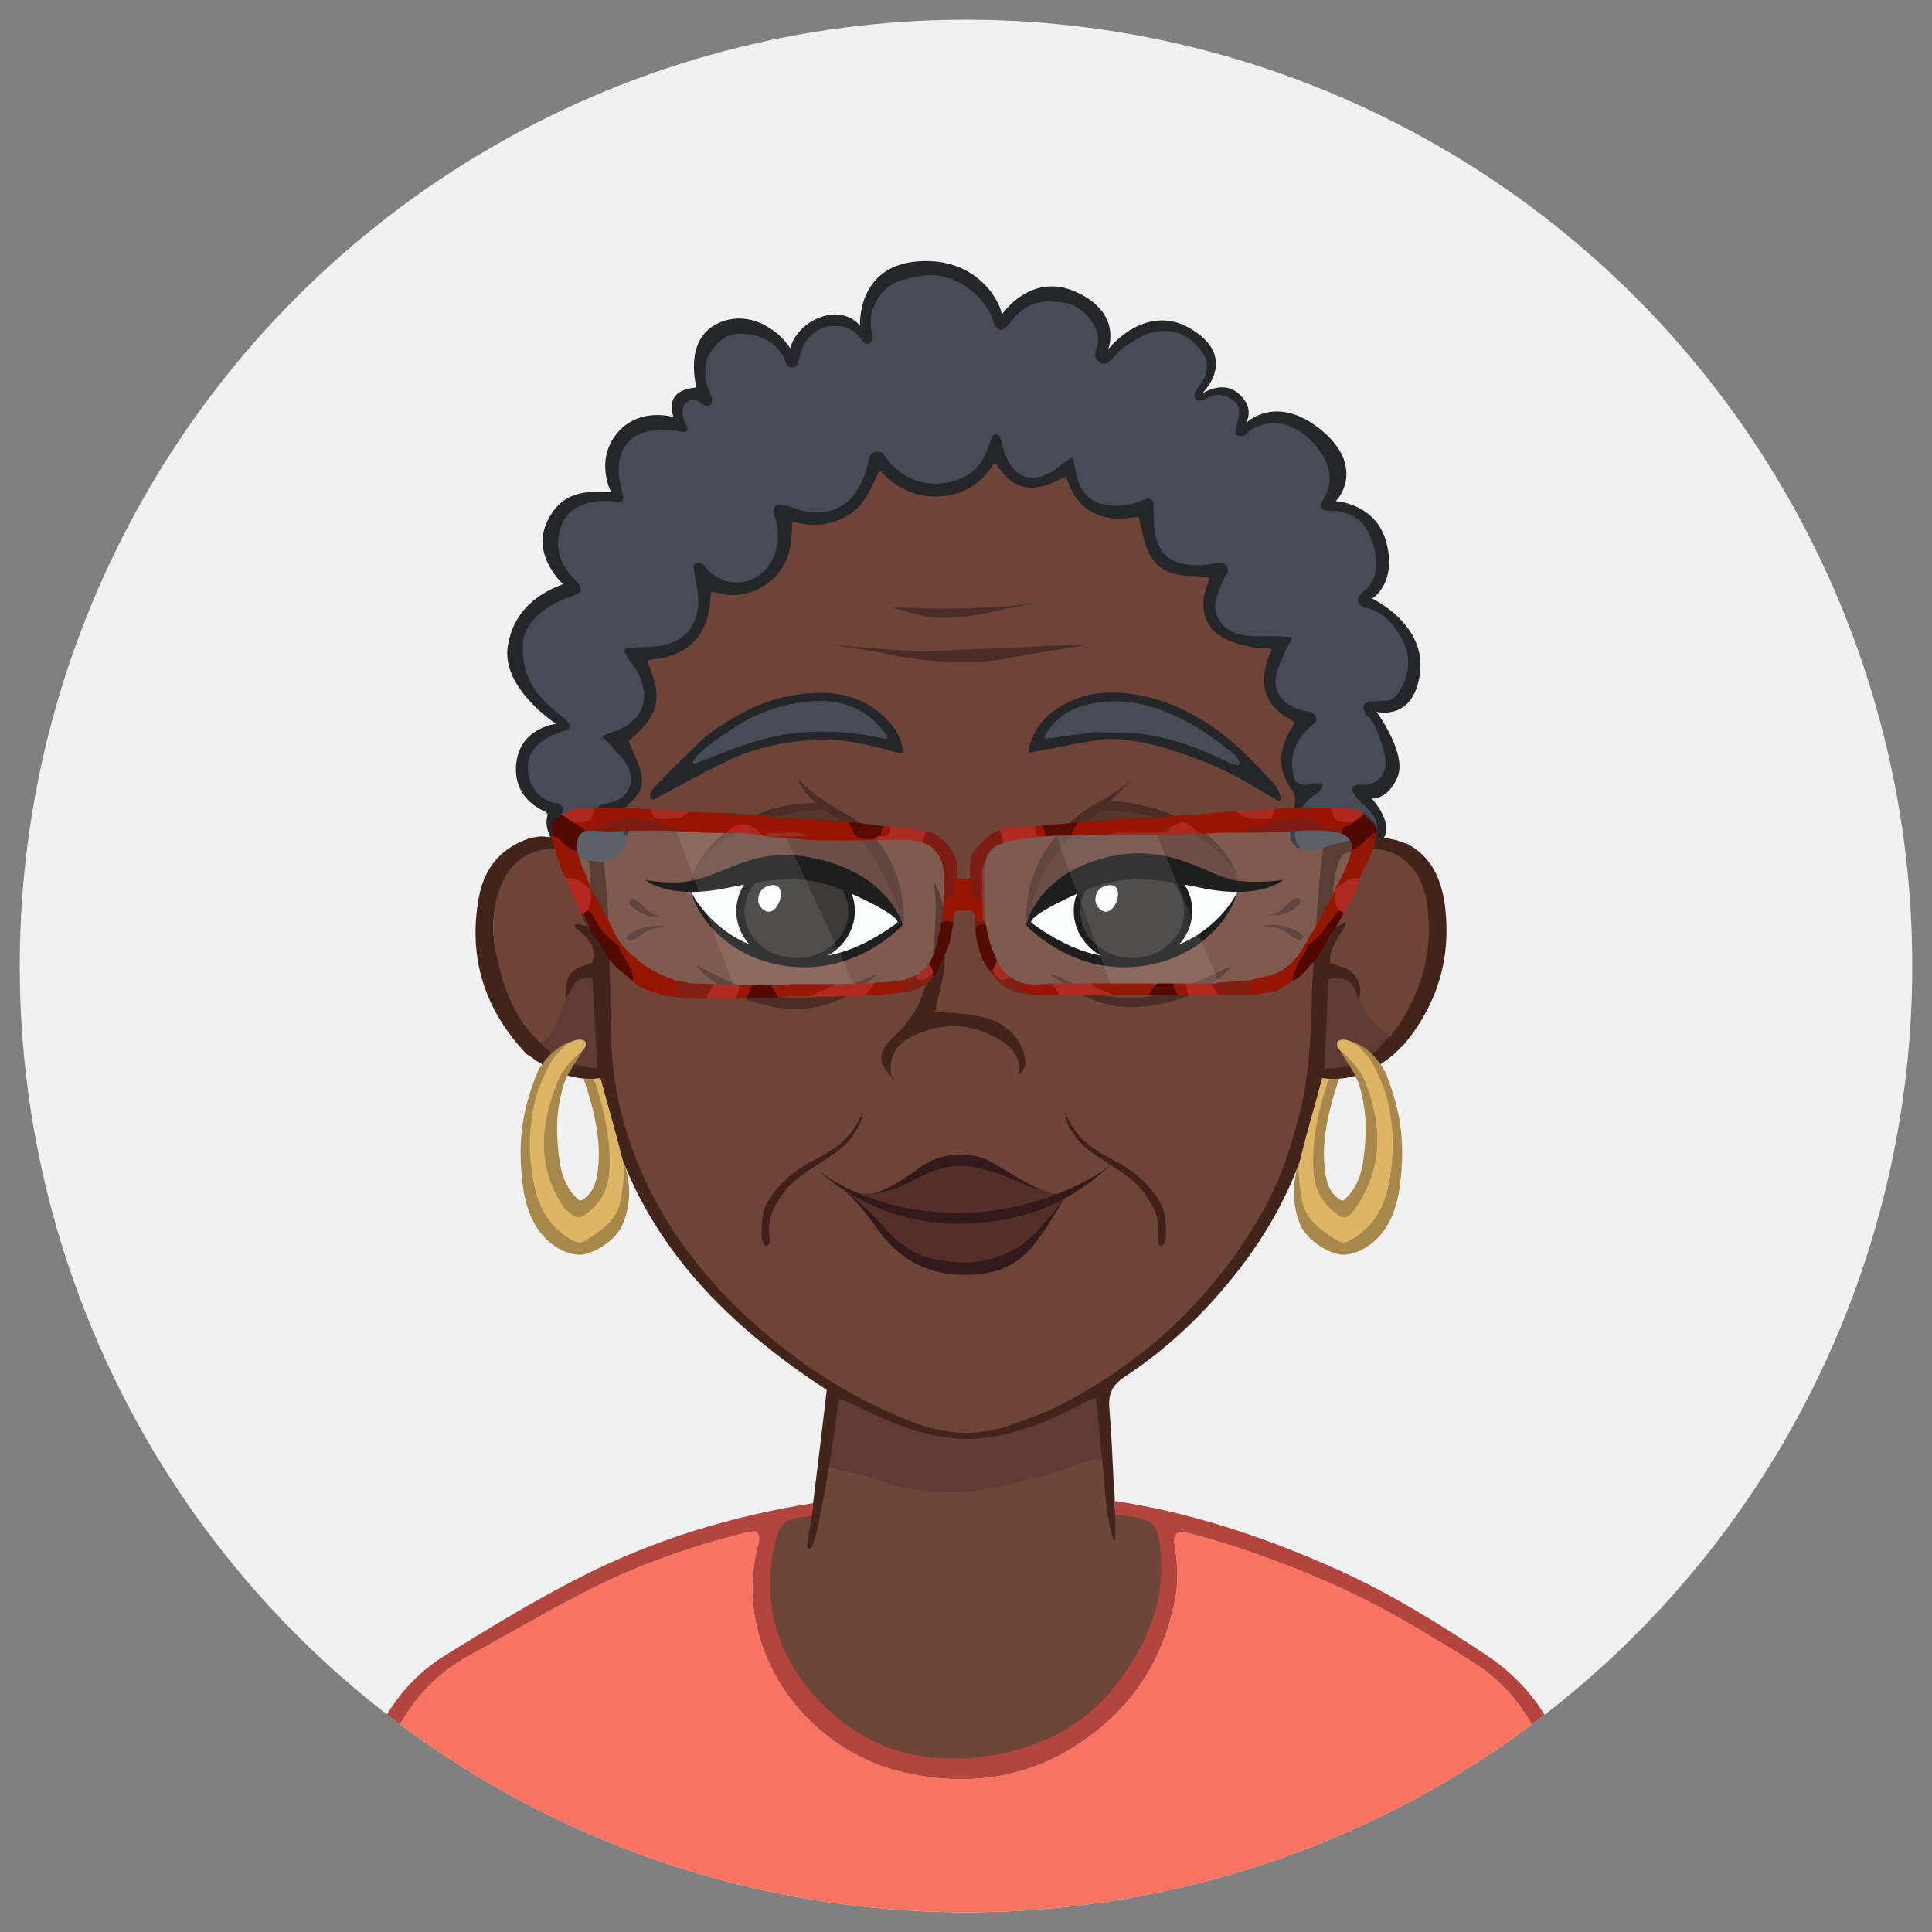 <?xml version="1.0" encoding="utf-8"?>
<!-- Generator: Adobe Illustrator 27.7.0, SVG Export Plug-In . SVG Version: 6.00 Build 0)  -->
<svg version="1.1" id="Layer_1" xmlns="http://www.w3.org/2000/svg" xmlns:xlink="http://www.w3.org/1999/xlink" x="0px" y="0px"
	 viewBox="0 0 140 140" enable-background="new 0 0 140 140" xml:space="preserve">
<rect x="0" y="0" width="140" height="140" fill="#808080" stroke="none"/>
<g>
	
		<ellipse id="Ellipse_891_00000077293774676522603610000017373831997722015623_" fill="#F1F1F1" cx="70" cy="70" rx="68.57" ry="68.57"/>
	<g>
		<defs>
			<ellipse id="Ellipse_891_00000023262463521109889790000012826093083761109143_" cx="70" cy="70" rx="68.57" ry="68.57"/>
		</defs>
		<clipPath id="Ellipse_891_00000074439766418840765330000018262719104618392711_">
			<use xlink:href="#Ellipse_891_00000023262463521109889790000012826093083761109143_"  overflow="visible"/>
		</clipPath>
		<g clip-path="url(#Ellipse_891_00000074439766418840765330000018262719104618392711_)">
			<path fill="#6E4438" d="M79.967,100.524c-1.37,0.68-3.303,1.857-4.665,2.337c-1.483,0.522-1.989,0.794-3.54,1.048
				c-0.758,0.124-3.305,0.217-4.082,0.01c-3.439-0.918-6.583-2.58-9.428-4.67c-1.89-1.388-3.941-3.254-5.587-4.921
				c-3.187-3.228-5.776-6.896-7.157-11.283c-0.863-2.741-2.15-5.416-2.146-8.323c0.003-3.208-0.601-6.299-0.706-9.507
				c-0.024-0.734-0.208-1.656-0.248-2.49c-0.006-0.126,0.149-13.49,0.433-14.579c0.276-1.058,9.287-9.982,10.477-10.948
				c1.246-1.011,5.829-2.841,6.963-3.474c1.175-0.656,6.872-2.721,8.412-2.794c1.586-0.076,8.924,1.321,9.891,1.833
				c0.975,0.517,4.345,3.112,5.367,4.021c1.018,0.905,3.179,2.306,4.775,3.065c1.168,0.808,0.884,2.84,2.114,3.558
				c0.606,0.354,1.272,1.772,1.969,1.937c0.354,0.083,2.35,6.227,2.308,6.337c-0.021,0.054-0.311,2.003,0.823,3.5
				c0.166,0.219,0.129,4.233,0.572,5.394c0.265,0.696-0.435,2.546-0.536,3.271c-0.426,3.053-0.495,6.12-0.517,9.199
				c-0.022,3.08-0.438,6.086-1.269,9.055c-1.024,3.661-2.981,7.317-5.347,10.292C86.108,95.834,79.967,100.524,79.967,100.524z
				 M61.078,86.353C61.078,86.353,61.112,86.333,61.078,86.353 M65.468,78.658C65.468,78.658,65.458,78.639,65.468,78.658
				 M58,56.515C58,56.515,58.02,56.505,58,56.515 M81.926,56.515"/>
			<polygon fill="#FAFCFC" points="79.024,63.849 80.117,69.589 76.856,68.513 74.528,66.937 74.99,66.068 			"/>
			<path fill="#FAFCFC" d="M89.705,64.456l-4.172-0.73l0.266,1.225l0.277,1.803l-1.158,1.928l1.475-0.252l1.919-1.576
				c0,0,0.952-1.218,1.183-1.725C89.554,64.999,89.705,64.456,89.705,64.456z"/>
			<polygon fill="#FAFCFC" points="60.698,63.849 59.606,69.589 62.866,68.513 65.194,66.937 64.732,66.068 			"/>
			<polygon fill="#FAFCFC" points="50.043,64.421 54.215,63.691 53.949,64.916 53.672,66.719 54.83,68.647 53.355,68.395 
				51.437,66.819 50.192,64.972 			"/>
			<path fill="#F87360" d="M34.801,150.268c-0.004,0.257-0.048,0.571-0.062,1.281c-0.001,0.049-0.018,0.098-0.05,0.135
				c-0.16,0.184-0.353,0.356-0.359,0.439c-0.217,2.931-0.481,5.861-0.606,8.797c-0.097,2.266-0.019,4.539-0.015,6.809
				c0.001,0.342-0.108,0.789,0.064,1.006c0.558,0.706,0.311,1.321-0.001,1.954c-0.045,0.092-0.15,0.139-0.248,0.112
				c-4.252-1.179-8.363-2.71-12.126-5.056c-2.603-1.623-4.873-3.616-6.593-6.195c-0.603-0.905-0.674-1.628-0.053-2.666
				c3.944-6.59,7.304-13.472,9.953-20.689c1.003-2.733,1.967-5.48,2.921-8.231c1.193-3.438,3.149-6.247,6.419-8.024
				c3.008-1.636,5.953-3.395,9.015-4.922c3.453-1.722,7.104-2.974,10.848-3.931c0.246-0.063,0.499-0.1,0.751-0.128
				c0.055-0.006,0.115,0.032,0.22,0.085c0.067,0.034,0.111,0.101,0.116,0.176c0.012,0.175,0.037,0.375-0.013,0.555
				c-2.05,7.372,3.125,14.983,10.512,16.659c5.356,1.215,10.194,0.206,14.417-3.375c2.923-2.479,4.607-5.643,5.285-9.418
				c0.265-1.478,0.062-2.886-0.181-4.408c-0.021-0.13,0.081-0.249,0.213-0.246c0.26,0.005,0.478,0,0.681,0.052
				c3.618,0.92,7.107,2.201,10.528,3.696c3.627,1.584,6.982,3.643,10.323,5.726c2.68,1.671,4.366,4.145,5.436,7.098
				c1.677,4.628,3.323,9.27,5.157,13.836c1.916,4.771,4.283,9.338,6.845,13.799c0.426,0.742,0.848,1.489,1.308,2.21
				c0.344,0.539,0.302,1.021-0.013,1.553c-0.947,1.598-2.101,3.034-3.505,4.239c-3.894,3.343-8.523,5.716-13.508,7.061
				c-0.101,0.027-0.206-0.024-0.25-0.119c-0.314-0.672-0.483-1.459-0.725-2.026c-0.165-0.387-1.442-3.991-1.515-4.232
				c-0.309-1.02-0.576-2.054-0.925-3.06c-0.12-0.346-0.398-0.637-0.62-0.947c-0.032-0.044-0.044-0.099-0.037-0.153
				c0.21-1.538,0.535-3.072,0.591-4.616c0.101-2.771,0.175-5.558-0.011-8.32c-0.149-2.203-0.671-4.384-1.092-6.562
				c-0.153-0.791-0.451-1.564-0.767-2.311c-0.167-0.396-0.466-0.736-0.725-1.093c-0.053-0.073-0.145-0.106-0.231-0.081l0,0
				c-0.088,0.025-0.15,0.104-0.153,0.195c-0.01,0.25-0.035,0.502,0.011,0.742c0.401,2.098,0.866,4.184,1.228,6.288
				c0.473,2.75,0.498,5.505,0.251,8.301c-0.439,4.984-1.873,9.73-3.14,14.521c-0.908,3.434-1.679,6.893-2.098,10.424
				c-0.171,1.441-0.389,2.88-0.491,4.326c-0.314,4.412,0.457,8.693,1.637,12.921c1.164,4.174,2.709,8.211,4.416,12.187
				c0.963,2.242,1.978,4.462,2.963,6.694c0.405,0.918,0.392,1.135-0.571,1.631c-1.976,1.018-3.961,2.035-6.011,2.889
				c-5.513,2.295-11.271,3.794-17.123,4.904c-2.302,0.437-4.65,0.719-6.99,0.847c-3.458,0.189-6.934,0.338-10.39,0.201
				c-2.891-0.115-5.781-0.565-8.642-1.045c-5.202-0.873-10.264-2.317-15.224-4.106c-2.904-1.047-5.734-2.268-8.373-3.893
				c-0.147-0.091-0.282-0.202-0.473-0.349c-0.074-0.057-0.103-0.157-0.069-0.245c0.208-0.546,0.394-1.096,0.64-1.617
				c2.399-5.076,4.574-10.243,6.294-15.592c1.167-3.631,1.997-7.324,2.392-11.137c0.243-2.339-0.068-4.595-0.285-6.888
				c-0.375-3.972-1.211-7.851-2.17-11.712c-0.969-3.9-2.044-7.78-2.83-11.717c-0.566-2.835-0.796-5.72-0.531-8.662
				c0.266-2.955,0.851-5.831,1.43-8.72c0.078-0.388,0.119-0.783,0.18-1.273c0.022-0.179-0.177-0.304-0.328-0.205
				c-0.509,0.337-0.712,0.789-0.829,1.22c-0.586,2.141-1.213,4.282-1.603,6.462c-0.33,1.843-0.514,5.586-0.49,5.882L34.801,150.268z
				"/>
			<path fill="#6E4539" d="M80.088,104.881c0.19,2.022,0.742,5.505,0.728,4.822c2.9,0.114,3.767-0.031,3.841,3.223
				c0.073,3.238-1.193,6.511-3.083,9.026c-1.956,2.602-4.905,4.871-8.016,5.634c-5.317,1.303-10.78,0.333-14.603-3.728
				c-2.928-3.109-4.306-7.567-3.336-11.885c0.381-1.694,1.02-2.218,3.055-2.439c0.507-0.098,0.708-1.873,1.093-3.756
				c1.234,0.236,2.821,0.532,3.84,0.953c1.412,0.584,2.818,0.581,4.317,0.673c1.945,0.118,3.88-0.433,5.746-0.925
				c1.274-0.336,2.565-0.592,3.756-1.121C78.198,105.014,79.258,104.824,80.088,104.881z"/>
			<path fill="#603B34" d="M79.967,105.683c-0.834,0.046-1.764,0.302-2.537,0.646c-1.191,0.529-2.515,0.766-3.789,1.102
				c-1.866,0.492-3.752,0.793-5.697,0.675c-1.498-0.091-2.953-0.275-4.366-0.859c-1.019-0.421-2.505-0.639-3.673-0.955
				c0.12-1.595,0.47-3.44,0.711-5.156c1.109,0.496,2.366,1.058,3.356,1.516c1.839,0.852,3.776,1.254,5.775,1.505
				c0.698,0.088,1.447-0.067,2.151-0.216c2.362-0.502,4.587-1.245,6.653-2.504c0.066-0.04,0.888-0.343,0.959-0.495
				c0.561-0.067,0.073,0.589,0.112,1.078c0.067,0.84,0.167,1.677,0.258,2.624C79.883,105.028,79.972,105.304,79.967,105.683z"/>
			<path fill="#6E4438" d="M96.23,69.995c0.065-0.557,0.13-1.115,0.3-1.824c0.315-0.494-0.032-1.015-0.317-0.855
				c0.097-1.164,0.188-2.328,0.293-3.492c0.024-0.268,0.127-0.529,0.14-0.797c0.064-1.369,0.061-1.374,1.275-1.748
				c2.065-0.636,4.268,0.45,5.11,2.432c0.703,1.653,0.61,3.377,0.47,5.069c-0.165,1.999-0.949,3.84-2.014,5.542
				c-0.186,0.297-0.499,0.516-0.928,0.8c-1.332-0.504-2.288-1.186-2.172-2.772C98.275,70.541,97.912,70.163,96.23,69.995
				 M97.723,66.636"/>
			<path fill="#603B34" d="M99.553,76.727c-0.429-0.234-1.642,0.161-1.215,0.708c-0.619,0.479-1.643,0.424-2.584,0.151
				c-0.073-2.109,0.074-5.278,0.301-7.495c0.91-0.095,1.759,0.243,1.938,0.992c0.046,0.192,0.316,0.33,0.483,0.493
				c-0.109,1.402,1.275,3.024,2.464,3.546C100.776,75.47,99.904,76.369,99.553,76.727z"/>
			<path fill="#42241B" d="M96.158,67.76c0.325-0.2,0.597-0.352,0.868-0.503c0.061,0.049,0.122,0.099,0.184,0.148
				c-0.199,0.324-0.397,0.649-0.659,1.026C96.36,68.259,96.232,68.034,96.158,67.76z"/>
			<path fill="#6E4438" d="M42.273,61.618c0.153,0.083,0.208,0.143,0.324,0.228c0.231,1.783,0.413,3.53,0.601,5.353
				c-0.345-0.07-0.578,0.267-0.893,0.204c0.762,0.786,0.882,1.365,1.186,2.168c-0.74,0.473-1.666,0.816-2.068,1.321
				c-0.31,0.388-0.238,1.08-0.374,1.836c-0.531,1.191-0.661,2.418-1.834,2.97c-1.468-1.144-2.174-2.78-2.727-4.462
				c-0.698-2.12-1.034-4.29-0.395-6.518c0.715-2.491,2.889-3.8,5.416-3.216C41.725,61.552,41.947,61.57,42.273,61.618 M41.78,66.77"
				/>
			<path fill="#603B34" d="M41.268,77.407c0.202-0.325-0.044-0.63,0.239-0.97c0.181-0.216-0.003-0.261-0.083-0.437
				c-0.095-0.211,0.523-0.394,0.238-0.452c-0.752-0.153-1.072,0.52-1.732,0.877c-0.275-0.101-0.607-0.584-0.837-0.794
				c1.172-0.649,1.308-1.921,1.861-3.04c0.227-0.45,0.061-0.795,0.254-1.151c0.286-0.53,1.088-0.781,1.794-0.8
				c0.397,1.143,0.103,2.327,0.213,3.472c0.111,1.159,0.517,2.312,0.078,3.545C42.639,77.578,42.015,77.503,41.268,77.407z"/>
			<path fill="#57362F" d="M74.433,66.769c-0.157-1.157,0.247-2.209,0.72-3.206c1.342-2.826,3.752-5.606,6.381-5.219
				c2.003,0.406,4.009,0.883,5.661,2.166c1.134,0.88,2.165,1.944,2.51,3.427c-1.178-0.288-2.27-0.647-3.354-1.029
				c-1.3-0.458-2.629-0.722-4.009-0.6c-2.964,0.262-5.535,1.28-7.296,3.84C74.884,66.384,74.64,66.563,74.433,66.769z"/>
			<path fill="#57362F" d="M50.043,64.421c-0.064-0.907,0.496-1.845,1.021-2.462c1.445-1.7,3.481-2.39,5.582-2.962
				c0.574-0.156,1.163-0.259,1.791-0.396c2.118-0.79,4.708,2.168,6.042,4.574c0.624,1.125,1.076,2.303,0.863,3.643
				c-2.178-3.666-7.492-5.091-11.168-3.835C52.839,63.44,51.384,63.983,50.043,64.421z"/>
			<path fill="#25262A" d="M91.277,55.674c0.55,0.711,1.373,1.163,1.533,2.188c0.019,0.12-0.109,0.209-0.214,0.149
				c-1.431-0.819-2.718-1.641-4.091-2.276c-1.429-0.661-2.928-1.21-4.446-1.625c-1.562-0.427-3.183-0.719-4.821-0.443
				c-1.477,0.248-2.945,0.553-4.55,0.861c-0.103,0.02-0.191-0.073-0.168-0.175c0.329-1.464,1.153-2.445,2.334-3.165
				c1.741-1.06,3.652-1.178,5.59-0.83c2.728,0.49,5.051,1.828,7.114,3.638C90.135,54.503,90.663,55.069,91.277,55.674 M79.41,53.04
				c1.148,0.047,2.308,0.01,3.442,0.16c2.219,0.293,4.287,1.093,6.284,2.087c0.156,0.077,0.331,0.115,0.507,0.153
				c0.111,0.024,0.206-0.086,0.164-0.191c-0.133-0.33-0.319-0.569-0.553-0.744c-0.853-0.638-1.696-1.304-2.613-1.839
				c-2.327-1.358-4.797-2.221-7.546-1.666c-1.367,0.276-2.525,0.895-3.355,2.293c-0.062,0.104,0.024,0.233,0.144,0.217
				C77.096,53.337,78.149,53.19,79.41,53.04 M90.407,55.744"/>
			<path fill="#25262A" d="M51.067,53.418c2.042-1.55,4.168-2.714,6.651-3.079c2.482-0.365,4.799-0.067,6.623,1.877
				c0.542,0.577,0.972,1.239,1.099,2.217c0.013,0.101-0.079,0.184-0.178,0.158c-2.091-0.545-4.086-1.118-6.153-0.992
				c-2.144,0.132-4.263,0.538-6.217,1.452c-1.874,0.877-3.613,1.878-5.486,2.871c-0.084,0.044-0.262-0.039-0.281-0.132
				c-0.092-0.434,0.305-0.759,0.592-1.058C48.784,55.622,49.898,54.555,51.067,53.418 M53.441,52.572
				c-1.082,0.775-2.295,1.396-3.129,2.489c-0.087,0.114,0.031,0.273,0.165,0.22c2.168-0.845,4.283-1.758,6.589-2.09
				c2.365-0.34,4.703-0.202,7.038,0.34c0.126,0.029,0.224-0.111,0.152-0.218c-1.282-1.89-3.147-2.622-5.318-2.494
				c-1.874,0.111-3.685,0.661-5.486,1.747C53.448,52.567,53.445,52.57,53.441,52.572z"/>
			<path fill="#42241B" d="M64.57,78.005c-0.938-1.019-0.963-1.726,0.053-2.735c0.893-0.887,1.728-1.818,2.155-2.997
				c0.389-1.075,0.755-2.201,0.849-3.329c0.142-1.691,0.276-3.425,0.037-5.008c0.417,0.489,0.746,1.599,0.765,2.884
				c0.016,1.113,0.094,2.237-0.023,3.338c-0.115,1.087-0.439,2.151-0.655,3.15c1.152,0.117,2.306,0.116,3.397,0.375
				c1.479,0.351,2.646,1.184,3.08,2.774c0.132,0.483,0.138,0.907-0.363,1.424c0.136-1.418-0.652-2.104-1.616-2.651
				c-2.019-1.145-4.078-1.134-6.14-0.134c-1.104,0.536-1.731,1.381-1.529,2.792C64.576,77.998,64.57,78.005,64.57,78.005z"/>
			<path fill="#42241B" d="M64.832,78.256c-0.081-0.027-0.148-0.074-0.231-0.197c-0.03-0.054-0.025-0.061-0.021-0.064
				c0.087,0.023,0.153,0.073,0.227,0.203C64.832,78.255,64.832,78.256,64.832,78.256z"/>
			<path fill="#42241B" d="M64.833,78.255c0.029,0.032,0.058,0.065,0.087,0.097c-0.021-0.011-0.041-0.021-0.075-0.064
				C64.832,78.256,64.832,78.255,64.833,78.255z"/>
			<path fill="#454C55" d="M79.289,53.041c-1.172,0.151-2.235,0.302-3.477,0.478c-0.088,0.013-0.155-0.082-0.111-0.159
				c0.833-1.446,2.007-2.081,3.395-2.361c2.749-0.555,5.219,0.309,7.546,1.666c0.917,0.535,1.76,1.201,2.613,1.839
				c0.241,0.18,0.431,0.429,0.565,0.775c0.036,0.092-0.047,0.187-0.143,0.167c-0.187-0.04-0.375-0.077-0.54-0.16
				c-1.997-0.994-4.066-1.794-6.284-2.087C81.718,53.051,80.559,53.088,79.289,53.041z"/>
			<path fill="#823E42" d="M63.284,88.034C63.253,88,63.227,87.96,63.202,87.92c0.024,0.01,0.048,0.019,0.086,0.063
				C63.301,88.016,63.29,88.028,63.284,88.034z"/>
			<path fill="#454C55" d="M53.53,52.525c1.719-1.044,3.532-1.595,5.407-1.706c2.191-0.13,4.07,0.618,5.353,2.546
				c0.059,0.089-0.021,0.205-0.125,0.18c-2.355-0.554-4.714-0.698-7.099-0.354c-2.354,0.339-4.508,1.284-6.723,2.142
				c-0.093,0.036-0.177-0.072-0.119-0.152C51.06,54.011,52.33,53.37,53.53,52.525z"/>
			<path fill="#42241B" d="M58.835,109.847c0.011-0.238,0.034-0.561,0.091-0.987c0.364-2.873,0.669-5.474,0.982-8.12
				c0.002-0.017-0.006-0.033-0.02-0.042c-8.378-5.442-14.65-12.297-16.393-22.519c-0.004-0.023-0.025-0.039-0.048-0.036
				c-1.746,0.201-3.184-0.423-4.608-1.287c-0.002-0.001-0.003-0.002-0.005-0.003c-0.256-0.209-0.476-0.348-0.696-0.487
				c-0.003-0.002-0.006-0.005-0.009-0.007c-3.023-3.211-4.233-6.99-3.428-11.339c0.374-2.024,1.489-3.538,3.688-4.281
				c0.002-0.001,0.004-0.001,0.006-0.002c0.354-0.074,0.542-0.105,0.845-0.126c0.002,0,0.005,0,0.007,0
				c1.101,0.082,2.089,0.156,3.208,0.239c0.03,0.002,0.054-0.025,0.048-0.054c-0.143-0.695-0.295-1.334-0.39-1.98
				c-0.038-0.259,0.058-0.538,0.176-0.849c0-0.001,0.001-0.002,0.001-0.003c0.253-0.56,0.439-1.086,0.639-1.531
				c0.018-0.041,0.079-0.03,0.084,0.014c0.359,2.964,0.795,5.821,0.98,8.694c0.216,3.358,0.191,6.732,0.292,10.098
				c0.106,3.541,0.926,6.928,2.4,10.137c2.4,5.226,6.153,9.345,10.699,12.785c2.668,2.019,5.556,3.642,8.677,4.86
				c2.381,0.929,4.771,1.118,7.196,0.231c1.134-0.415,2.294-0.793,3.367-1.336c6.169-3.118,11.042-7.641,14.573-13.6
				c1.24-2.092,2.129-4.318,2.733-6.768c1.017-3.335,1.063-6.684,1.157-10.15c0.211-2.947,0.333-5.781,0.626-8.597
				c0.189-1.816,0.608-3.607,0.971-5.331c0.009-0.044,0.07-0.047,0.085-0.005c0.236,0.639,0.435,1.215,0.574,1.862
				c0.001,0.005,0.001,0.01,0.001,0.015c-0.066,0.554-0.068,1.032-0.068,1.603c0,0.031,0.031,0.053,0.06,0.042
				c1.318-0.47,2.538-0.415,3.836-0.11c0.001,0,0.002,0.001,0.003,0.001c0.187,0.056,0.77,0.252,0.929,0.341
				c1.734,0.964,2.413,2.699,2.626,4.601c0.401,3.569-0.51,6.82-2.892,9.751c-0.001,0.001-0.002,0.003-0.004,0.004
				c-0.327,0.325-0.532,0.554-0.821,0.818c-1.536,1.291-3.194,1.975-5.165,1.751c-0.022-0.003-0.044,0.012-0.049,0.035
				c-0.127,0.536-0.248,0.98-0.334,1.43c-0.878,4.586-2.815,8.684-5.665,12.366c-2.346,3.031-5.076,5.667-8.274,7.774
				c-0.926,0.61-1.231,1.256-1.137,2.324c0.156,1.762,0.206,3.4,0.3,5.169c0.027,0.511,0.1,1.144,0.094,1.657
				c-0.001,0.113,0.022,0.547,0.035,0.953c0.006,0.712-0.001,1.145-0.001,1.686c0,0.144-0.125,0.063-0.14,0.015
				c-0.638-1.982-0.586-4.027-0.848-6.145c-0.121-1.386-0.251-2.664-0.394-4.069c-0.003-0.03-0.035-0.048-0.063-0.037
				c-0.471,0.201-0.779,0.306-1.06,0.461c-1.896,1.05-3.896,1.847-6.015,2.276c-0.992,0.201-2.045,0.292-3.049,0.197
				c-2.698-0.255-5.157-1.303-7.542-2.536c-0.236-0.122-0.497-0.195-0.852-0.327c-0.027-0.01-0.057,0.007-0.061,0.036
				c-0.227,1.621-0.437,3.122-0.695,4.714c-0.208,1.061-0.315,2.041-0.54,2.994c-0.193,0.817-0.342,2.16-0.707,2.927
				c-0.111,0.29-0.418,0.278-0.373-0.115L58.835,109.847 M97.37,67.27c-0.473,0.778-1.066,1.597-0.995,2.472
				c0.001,0.012,0.013,0.021,0.024,0.027c0.535,0.267,1.323,0.322,1.739,0.854c0.415,0.53,0.551,1.112,0.34,1.695
				c-0.013,0.037-0.066,0.038-0.082,0.002c-0.086-0.192-0.188-1.061-0.894-1.325c-0.28-0.105-0.623-0.149-1.196-0.043
				c-0.02,0.004-0.036,0.021-0.037,0.042c-0.095,2.079-0.19,4.177-0.291,6.393c-0.001,0.026,0.02,0.047,0.045,0.047
				c1.757-0.006,3.121-0.488,4.202-1.844c0.102-0.128,0.831-0.865,1.02-1.143c1.9-2.794,2.693-5.886,2.113-9.214
				c-0.543-3.116-3.088-4.498-6.095-3.307c-0.011,0.004-0.02,0.013-0.025,0.024c-0.786,1.637-0.681,3.527-0.792,5.264
				c-0.002,0.026,0.02,0.048,0.046,0.048c0.155,0,0.476-0.145,0.526-0.171c0.163-0.086,0.431-0.272,0.484-0.259
				C97.59,66.854,97.479,67.117,97.37,67.27 M40.958,72.206c0.079-0.446,0.026-0.793,0.193-1.273
				c0.12-0.346,0.287-0.474,0.407-0.578c0.371-0.325,0.897-0.409,1.343-0.612c0.012-0.006,0.021-0.016,0.025-0.029
				c0.248-0.869-0.022-1.332-0.544-1.895c-0.229-0.246-0.49-0.419-0.602-0.518c-0.065-0.057-0.172-0.112-0.095-0.277
				c0.045-0.097,0.296-0.053,0.423-0.016c0.137,0.041,0.57,0.084,0.856,0.122c0.028,0.004,0.054-0.02,0.052-0.048
				c-0.092-1.335-0.187-2.596-0.262-3.859c-0.069-1.148-0.077-1.171-1.494-1.604c-0.001,0-0.003-0.001-0.005-0.001
				c-2.373-0.514-4.286,0.582-5.059,2.863c-0.544,1.604-0.559,3.223-0.192,4.849c0.517,2.295,1.25,4.492,3.177,6.276
				c1.059,1.13,2.353,1.703,4.064,1.803c0.027,0.002,0.05-0.021,0.048-0.048c-0.129-2.26-0.249-4.372-0.369-6.485
				c-0.001-0.022-0.02-0.041-0.042-0.042c-0.739-0.052-1.135,0.221-1.409,0.688c-0.158,0.271-0.289,0.557-0.437,0.723
				C41.005,72.276,40.95,72.25,40.958,72.206z"/>
			<g>
				<path fill="#A8874A" d="M97.684,75.399c0.103,0.09,1.111,0.11,2.221,1.529c0.231,0.295,0.372,0.513,0.515,0.859
					c0.887,2.146,1.303,4.341,1.162,6.636c-0.097,1.587-0.281,3.162-1.162,4.547c-0.717,1.127-1.944,1.921-3.078,1.957
					c-0.803,0-2.5-0.848-3.104-2.136c-0.888-2.076-0.285-4.176-0.031-4.698c0.21,0.69,0.118,1.981,0.206,2.616
					c0.218,1.577,1.179,2.224,2.459,3.041c0.381,0.243,0.669,0.193,1.051-0.034c1.562-0.929,2.264-2.018,2.651-3.691
					c0.472-2.041,0.3-4.081-0.149-6.099C100.184,78.848,97.978,76.465,97.684,75.399z"/>
				<path fill="#DEB565" d="M99.574,77.258c0.422,0.855,0.822,1.776,1.019,2.659c0.45,2.018,0.453,4.065-0.019,6.107
					c-0.387,1.673-1.088,2.89-2.651,3.819c-0.382,0.227-0.67,0.277-1.051,0.034c-1.28-0.817-2.355-1.561-2.573-3.138
					c-0.085-0.611-0.121-0.905-0.22-1.896c-0.005-0.055-0.003-0.173,0.009-0.226c0.429-1.972,1.214-4.576,1.704-6.41
					c0.008-0.051,0.013-0.073,0.107-0.063c0.143,0.016,0.255,0.029,0.417,0.033c0.118,0.003,0.025,0.349-0.015,0.475
					c-0.605,1.919-1.223,4.093-1.148,6.03c0.062,1.615,0.772,2.654,2.026,3.447c0.109,0.069,0.244,0.085,0.365,0.04
					c0.085-0.032,0.156-0.061,0.209-0.11c0.186-0.173,0.352-0.318,0.494-0.527c2.044-3.013,1.929-6.167,0.586-9.391
					c-0.07-0.168-1.516-1.786-1.845-2.159c-0.156-0.177-0.162-0.509,0.059-0.593C97.983,75.034,99.216,76.534,99.574,77.258z"/>
				<path fill="#A8874A" d="M97.042,78.166c-0.689,1.979-1.297,4.364-1.051,6.483c0.102,0.875,0.271,1.76,1.144,2.307
					c0.085,0.053,0.197,0.049,0.273-0.017c0.821-0.716,1.185-1.664,1.351-2.654c0.11-0.659,0.262-2.056,0.177-3.312
					c-0.053-0.79-0.224-1.519-0.343-2.012c-0.313-1.297-1.4-2.493-1.398-2.746c0.165,0.064,1.172,1.002,1.639,1.927
					c1.343,3.223,1.458,6.378-0.586,9.391c-0.142,0.209-0.395,0.525-0.6,0.625c-0.182,0.088-0.399,0.069-0.568-0.042
					c-1.202-0.788-1.864-1.854-1.925-3.433c-0.081-2.102,0.41-4.475,1.163-6.504C96.561,78.198,96.718,78.175,97.042,78.166z"/>
			</g>
			<g>
				<path fill="#A8874A" d="M38.905,79.926c-0.45,2.018-0.621,4.057-0.149,6.099c0.387,1.673,1.088,2.762,2.651,3.691
					c0.382,0.227,0.67,0.277,1.051,0.034c1.28-0.817,2.241-1.464,2.459-3.041c0.088-0.635-0.018-1.984,0.192-2.674
					c0.254,0.521,0.952,2.537-0.017,4.756c-0.604,1.288-2.301,2.136-3.104,2.136c-1.134-0.036-2.361-0.83-3.078-1.957
					c-0.881-1.385-1.065-2.96-1.162-4.547c-0.141-2.295,0.275-4.49,1.162-6.636c0.143-0.346,0.284-0.564,0.515-0.859
					c1.11-1.419,2.118-1.439,2.221-1.529C41.352,76.465,39.145,78.848,38.905,79.926z"/>
				<path fill="#DEB565" d="M42.281,75.389c0.221,0.084,0.215,0.416,0.059,0.593c-0.328,0.373-1.775,1.991-1.845,2.159
					c-1.343,3.223-1.458,6.378,0.586,9.391c0.142,0.209,0.308,0.355,0.494,0.527c0.053,0.049,0.125,0.078,0.209,0.11
					c0.121,0.045,0.256,0.029,0.365-0.04c1.254-0.793,1.964-1.832,2.026-3.447c0.075-1.937-0.543-4.111-1.148-6.03
					c-0.04-0.125-0.133-0.471-0.015-0.475c0.161-0.004,0.274-0.017,0.417-0.033c0.094-0.011,0.099,0.012,0.107,0.063
					c0.49,1.834,1.275,4.437,1.704,6.41c0.012,0.054,0.015,0.172,0.009,0.226c-0.099,0.991-0.136,1.285-0.22,1.896
					c-0.218,1.577-1.292,2.321-2.573,3.138c-0.381,0.243-0.669,0.193-1.051-0.034c-1.562-0.929-2.264-2.146-2.651-3.819
					c-0.472-2.041-0.469-4.089-0.019-6.107c0.197-0.883,0.596-1.804,1.019-2.659C40.113,76.534,41.346,75.034,42.281,75.389z"/>
				<path fill="#A8874A" d="M43.013,78.178c0.753,2.029,1.244,4.402,1.163,6.504c-0.061,1.579-0.723,2.645-1.925,3.433
					c-0.169,0.111-0.386,0.13-0.568,0.042c-0.205-0.1-0.671-0.429-0.813-0.638c-2.044-3.013-1.717-6.154-0.374-9.378
					c0.468-0.925,1.475-1.863,1.639-1.927c0.002,0.253-1.084,1.449-1.398,2.746c-0.119,0.493-0.29,1.222-0.343,2.012
					c-0.085,1.256,0.067,2.653,0.177,3.312c0.166,0.99,0.53,1.937,1.351,2.654c0.076,0.066,0.187,0.07,0.273,0.017
					c0.873-0.547,1.043-1.431,1.144-2.307c0.246-2.119-0.362-4.504-1.051-6.483C42.611,78.175,42.768,78.198,43.013,78.178z"/>
			</g>
			<g>
				<g>
					<path d="M74.337,67.03c0,0,3.262,3.591,8.237,2.998c4.975-0.593,6.886-4.316,7.051-5.305c0,0-1.252,2.57-4.349,3.789
						c-3.097,1.219-6.194,1.549-10.543-1.647L74.337,67.03z"/>
					<ellipse cx="82.103" cy="66.011" rx="4.296" ry="3.864"/>
					<ellipse fill="#22211E" cx="82.045" cy="66.048" rx="3.76" ry="3.382"/>
					<path fill="#FAFCFC" d="M79.398,64.985c0.04-0.263,0.204-0.695,0.847-0.823c0.945-0.189,0.857,0.844,0.592,1.336
						c-0.265,0.491-0.655,0.769-1.109,0.403S79.38,65.109,79.398,64.985z"/>
					<path d="M92.985,63.768c0,0-1.647,1.45-5.832,0.593c-4.184-0.857-6.062-1.021-9.456,0.56c-3.394,1.581-2.965,1.944-2.965,1.944
						l-0.395,0.165c0,0,0.869-3.84,6.143-4.97c4.393-0.941,7,1.378,8.974,1.724C91.008,64.056,92.985,63.768,92.985,63.768z"/>
				</g>
				<g>
					<path d="M65.418,67.03c0,0-3.262,3.591-8.237,2.998c-4.975-0.593-6.886-4.316-7.051-5.305c0,0,1.252,2.57,4.349,3.789
						s6.194,1.549,10.543-1.647L65.418,67.03z"/>
					<ellipse cx="57.651" cy="66.011" rx="4.296" ry="3.864"/>
					<ellipse fill="#22211E" cx="57.71" cy="66.048" rx="3.76" ry="3.382"/>
					<path fill="#FAFCFC" d="M54.967,64.985c0.04-0.263,0.204-0.695,0.847-0.823c0.945-0.189,0.857,0.844,0.592,1.336
						c-0.265,0.491-0.655,0.769-1.109,0.403C54.844,65.535,54.949,65.109,54.967,64.985z"/>
					<path d="M46.769,63.768c0,0,1.647,1.45,5.832,0.593c4.184-0.857,6.062-1.021,9.456,0.56c3.394,1.581,2.965,1.944,2.965,1.944
						l0.395,0.165c0,0-0.878-3.539-6.128-4.777c-4.346-1.025-6.418,0.918-8.989,1.531C48.766,64.149,46.769,63.768,46.769,63.768z"
						/>
				</g>
				<g>
					<g>
						<path fill="#4A2D26" d="M74.405,67.03c0,0-0.46-3.585,2.166-6.452c2.318-2.532,3.229-2.215,5.478-4.126
							c0,0-1.785,1.873-4.408,4.183C74.952,63.002,74.405,67.03,74.405,67.03z"/>
						<path fill="#4A2D26" d="M89.693,63.783c0,0-0.366-2.701-4.1-4.452c-3.27-1.534-5.683-1.231-5.683-1.231l-1.004,0.788
							c0,0,3.04-0.694,6.734,1.106C89.334,61.794,89.693,63.783,89.693,63.783z"/>
					</g>
				</g>
				<path fill="#4A2D26" d="M65.449,67.03c0,0,0.441-3.568-2.166-6.452c-1.84-2.035-2.728-1.473-5.478-4.126
					c0,0,0.234,0.765,1.135,1.571c0.901,0.806,2.612,1.829,3.583,2.995C64.39,63.259,65.449,67.03,65.449,67.03z"/>
				<path fill="#4A2D26" d="M50.043,63.849c0,0,0.71-3.037,4.482-4.707c2.828-1.252,5.292-0.913,5.292-0.913l0.739,0.48
					c0,0-3.004-0.287-6.252,1.134C50.539,61.49,50.043,63.849,50.043,63.849z"/>
			</g>
			<path fill="#542E2A" d="M60.978,86.097c0,0,2.41,1.425,4.675-0.42c2.157-1.758,3.224-1.396,4.048-1.443
				c0.824-0.047,2.159,0.25,3.39,1.011s2.533,1.859,4.481,1.158c0,0-0.928,0.967-1.754,2.17c-0.581,0.846-0.857,1.762-1.921,2.548
				c-1.227,0.907-3.393,1.02-4.039,1.003c-0.887-0.024-3.465,0.199-5.129-1.864C64.03,89.393,61.778,86.638,60.978,86.097z"/>
			<path fill="#321A1A" d="M60.674,85.884c0,0,1.171,0.693,2.847,3.092c2.065,2.955,4.678,3.4,6.297,3.407
				c1.639,0.007,3.648-0.243,5.23-2.353c1.583-2.11,1.706-2.785,2.432-3.667c0,0-2.184,3.013-3.494,3.879
				c-1.248,0.824-2.737,1.271-4.168,1.237c-2.267-0.054-3.993-0.528-5.664-2.452C62.413,87.022,60.674,85.884,60.674,85.884z"/>
			<path fill="#542E2A" d="M61.313,86.171c0,0,2.075,1.095,4.339-0.751c2.157-1.758,3.224-1.268,4.048-1.315
				c0.824-0.047,2.159,0.25,3.39,1.011c1.231,0.76,2.676,1.507,4.481,1.413c0,0-4.008,1.9-8.089,1.89
				C65.464,88.41,61.71,86.44,61.313,86.171z"/>
			<path fill="#321A1A" d="M59.289,84.811c0,0,4.043,3.97,10.296,3.866c6.233-0.104,9.146-2.759,10.881-4.217
				c0,0-4.305,3.371-10.895,3.43C62.98,87.947,59.289,84.811,59.289,84.811z"/>
			<path fill="#321A1A" d="M63.097,86.53c0,0,1.211-0.162,3.369-1.795c2.158-1.633,4.368-1.052,5.262-0.596
				c0.616,0.314,2.866,1.841,4.141,2.216c0,0-1.046-0.202-2.31-0.811c-1.259-0.606-2.864-1.056-3.848-1.056
				C66.786,84.489,66.334,86.122,63.097,86.53z"/>
			<path fill="#B3443E" d="M107.797,215.493c-0.53,0.291-1.001,0.514-1.619,0.825c-1.917,0.947-3.652,1.891-5.463,2.652
				c-8.465,3.554-17.368,5.148-26.482,5.614c-7.032,0.36-14.024-0.155-20.948-1.492c-6.335-1.224-12.461-3.068-18.184-6.111
				c-0.716-0.38-1.436-0.752-2.154-1.128c-0.363-0.24-0.726-0.479-1.17-0.727c-0.59-0.521-0.316-1.015-0.065-1.529
				c2.174-4.464,4.109-9.03,5.774-13.708c1.379-3.874,2.459-7.828,3.096-11.895c0.481-3.075,0.22-6.132-0.284-9.175
				c-0.272-1.642-0.599-3.275-0.918-5.113c-0.195-1.171-0.195-1.171-1.39-1.247c-1.509-0.197-2.907-0.343-4.295-0.551
				c-5.864-0.877-11.157-3.046-15.698-7.052c-0.439-0.456-0.844-0.835-1.249-1.214c-1.151-1.541-2.297-3.086-3.454-4.622
				c-0.416-0.552-0.359-1.053-0.035-1.651c4.96-9.169,9.005-18.75,12.786-28.45c0.326-0.837,0.583-1.701,0.922-2.532
				c1.096-2.695,2.834-4.917,5.302-6.441c3.203-1.978,6.424-3.952,9.776-5.657c5.252-2.672,10.939-4.439,16.873-5.361
				c-0.041,0.372-0.062,0.589-0.082,0.918c-2.035,0.221-2.32,0.397-2.701,2.09c-0.971,4.317,0.236,8.141,3.164,11.25
				c3.823,4.06,8.701,5.017,14.018,3.714c3.111-0.762,5.74-2.393,7.696-4.995c1.891-2.515,3.201-5.246,3.128-8.485
				c-0.074-3.253-0.422-3.351-3.325-3.68c-0.023-0.397-0.027-0.687-0.031-0.977c5.628,0.86,10.966,2.652,16.143,4.981
				c3.804,1.711,7.331,3.897,10.791,6.199c2.651,1.764,4.519,4.174,5.572,7.179c1.844,5.26,4.015,10.385,6.282,15.471
				c1.569,3.519,3.207,7.007,4.858,10.488c0.678,1.43,1.44,2.824,2.225,4.199c0.389,0.682,0.413,1.267-0.06,1.887
				c-1.141,1.496-2.277,2.995-3.537,4.595c-0.452,0.381-0.782,0.66-1.189,0.974c-3.006,2.717-6.31,4.73-10.133,5.905
				c-3.232,0.993-6.532,1.545-9.984,1.828c-1.07,0.178-1.07,0.178-1.14,1.497c-0.595,3.15-1.232,6.292-1.349,9.512
				c-0.132,3.637,0.537,7.159,1.484,10.638c1.692,6.218,4.133,12.154,6.862,17.978c0.254,0.543,0.506,1.087,0.745,1.636
				C108.75,214.641,108.734,214.678,107.797,215.493 M33.892,170.897c1.658,0.489,3.346,0.765,5.202,0.834
				c-0.578-2.004-1.081-3.897-1.669-5.762c-1.452-4.609-2.479-9.293-2.687-14.342c-0.001-0.275,0.034-1.195,0.007-1.562
				c0.17-1.914,0.208-3.851,0.545-5.735c0.39-2.18,1.018-4.321,1.603-6.462c0.144-0.525,0.412-1.083,1.209-1.423
				c-0.093,0.689-0.134,1.19-0.232,1.68c-0.579,2.89-1.163,5.766-1.43,8.72c-0.265,2.942-0.035,5.828,0.531,8.662
				c0.786,3.937,1.86,7.817,2.83,11.717c0.96,3.861,1.795,7.741,2.17,11.712c0.217,2.293,0.528,4.548,0.285,6.888
				c-0.396,3.813-1.225,7.506-2.392,11.137c-1.72,5.349-3.895,10.516-6.294,15.592c-0.269,0.568-0.465,1.171-0.697,1.765
				c0.262,0.196,0.421,0.335,0.599,0.445c2.638,1.625,5.469,2.846,8.373,3.893c4.96,1.789,10.022,3.233,15.224,4.106
				c2.861,0.48,5.751,0.93,8.642,1.045c3.456,0.137,6.932-0.012,10.39-0.201c2.34-0.128,4.688-0.41,6.99-0.847
				c5.853-1.11,11.61-2.609,17.123-4.904c2.05-0.853,4.035-1.871,6.011-2.889c0.962-0.496,0.976-0.713,0.571-1.631
				c-0.985-2.233-2-4.452-2.963-6.694c-1.707-3.976-3.252-8.012-4.416-12.187c-1.179-4.228-1.951-8.509-1.637-12.921
				c0.103-1.446,0.32-2.885,0.491-4.326c0.419-3.531,1.19-6.99,2.098-10.424c1.267-4.791,2.701-9.537,3.14-14.521
				c0.246-2.796,0.222-5.551-0.251-8.301c-0.362-2.104-0.827-4.191-1.228-6.288c-0.055-0.288-0.008-0.595-0.008-0.894l0.295-0.084
				c0.276,0.403,0.625,0.775,0.811,1.216c0.315,0.746,0.614,1.519,0.767,2.311c0.421,2.178,0.943,4.359,1.092,6.562
				c0.186,2.762,0.112,5.549,0.011,8.32c-0.057,1.572-0.392,3.134-0.718,4.841c-1.034,3.687-2.07,7.374-3.093,11.064
				c-0.061,0.22-0.008,0.472-0.008,0.832c1.493-0.264,2.876-0.455,4.232-0.764c0.982-0.225,1.929-0.607,3.092-0.945
				c4.949-1.429,9.544-3.557,13.483-6.937c1.404-1.205,2.557-2.641,3.505-4.239c0.316-0.532,0.357-1.014,0.013-1.553
				c-0.46-0.721-0.881-1.468-1.308-2.21c-2.562-4.461-4.929-9.027-6.845-13.799c-1.834-4.566-3.48-9.208-5.157-13.836
				c-1.07-2.953-2.755-5.427-5.436-7.098c-3.341-2.083-6.696-4.142-10.323-5.726c-3.422-1.494-6.91-2.776-10.528-3.696
				c-0.089-0.023-0.18-0.034-0.276-0.041c-0.34-0.023-0.61,0.283-0.557,0.619c0.213,1.377,0.363,2.671,0.12,4.024
				c-0.677,3.775-2.361,6.94-5.285,9.418c-4.223,3.581-9.061,4.59-14.417,3.375c-7.387-1.676-12.562-9.288-10.512-16.659
				c0.038-0.135,0.033-0.282,0.023-0.42c-0.012-0.166-0.112-0.318-0.267-0.38c-0.029-0.012-0.054-0.017-0.078-0.015
				c-0.252,0.028-0.506,0.065-0.751,0.128c-3.744,0.957-7.394,2.208-10.848,3.931c-3.062,1.527-6.007,3.286-9.015,4.922
				c-3.269,1.778-5.226,4.586-6.419,8.024c-0.954,2.75-1.918,5.498-2.921,8.231c-2.649,7.217-6.009,14.099-9.953,20.689
				c-0.621,1.038-0.551,1.762,0.053,2.666c1.72,2.579,3.99,4.572,6.593,6.195C25.212,168.121,29.381,169.661,33.892,170.897z"/>
			<path fill="#454C55" d="M39.767,39.642l1.228-2.79l3.594-0.982l-0.268-3.17l1.875-1.674l2.969-0.335l0.246-1.83l1.262-0.558
				l0.345-3.326l1.741-1.205l2.277,0.112l2.388,2.031l1.473-2.366l2.143-0.312l1.629,0.982l0.446-2.969l2.232-1.384l2.335-0.593
				l4.048,2.392l0.803,1.575l3.18-2.038l2.686,0.772l1.729,2.347l-0.297,1.392l3.204-1.801l2.058-0.211l2.433,1.474l0.374,1.661
				l-1.05,1.925l1.47-0.435l1.687,0.844l-0.183,1.862l1.726-0.6l2.534-0.097l2.172,2.659l0.552,1.624l-0.365,1.849l2.799,1.315
				l0.82,3.078l-0.976,2.559l2.578,1.979l0.673,3.768l-0.673,1.666l-2.39,0.48l1.808,3.786c0,0-0.564,1.031-1.885,2.463
				c-0.504,0.547,1.442,2.478,0.707,3.106c0,0-2.272,0.118-4.042,0.767c-1.745,0.639-2.253-0.407-2.253-1.034
				c0-0.627,0.395-3.042,0.395-3.042l-0.581-1.3l-0.046-1.672l1.277-2.183l-1.718-0.906l-0.859-1.393l0.557-2.461l0.201-1.022
				l-2.755-0.093l-2.276-1.207l-0.186-2.322l0.464-1.3l-2.624-0.348l-1.805-0.975l-0.91-3.437l-2.068,0.279l-2.113-0.836
				l-1.231-2.322l-1.416,0.906l-1.788,0.209l-1.533-1.115l-0.395-1.765l-1.858,2.879l-2.903,0.627l-2.206-0.859l-1.811-1.649
				l-0.673,2.113l-1.602,1.904l-1.44,0.395l-3.088-0.279l0.232,1.765l-0.627,2.043l-1.951,1.672l-3.158-0.557l-0.539,3.274
				l-1.481,1.509l-3.088,0.673l1.112,2.02l-0.345,2.02l-2.09,2.09l1.3,2.039l-0.07,1.537l-1.44,1.672c0,0,2.061,2.053-0.014,3.221
				c-1.272,0.716-3.812-0.188-4.406-2.295c-0.376-1.332-1.983-2.94-2.059-4.257c-0.03-0.525,0.134-1.879,2.653-3.229
				c0,0-3.116-3.085-2.98-3.739c0.136-0.653-1.031-2.755,0.513-3.884c1.212-0.885,2.463-1.472,3.214-2.433L39.767,39.642z"/>
			<path fill="#25262A" d="M93.952,61.042c0.102,0.316,0.323,0.412,0.265,0.433c-0.058,0.021-0.245-0.019-0.521-0.339
				c-0.213-0.247-0.195-0.699-0.216-0.943c-0.022-0.242-0.031-0.663,0.056-0.947c0.092-0.298,0.246-0.599,0.288-0.908
				c0.042-0.308,0.058-0.72-0.108-0.94c-1.134-1.497-1.087-2.96-0.249-4.436c0.063-0.111,0.147-0.211,0.211-0.323
				c0.031-0.054,0.052-0.113,0.089-0.209c0.026-0.067-0.005-0.141-0.068-0.174c-2.146-1.089-2.605-2.816-1.588-5.094
				c0.041-0.091-0.023-0.195-0.123-0.198c-0.542-0.018-0.955,0.003-1.341-0.088c-0.697-0.164-1.437-0.312-2.043-0.665
				c-1.23-0.718-1.643-1.954-1.269-3.332c0.075-0.277,0.171-0.549,0.276-0.869c0.027-0.081-0.026-0.169-0.11-0.181
				C86.253,41.65,85,41.916,83.95,40.982c-1.044-0.929-1.061-2.193-1.406-3.425c-0.019-0.068-0.088-0.11-0.157-0.099
				c-1.096,0.179-2.15,0.229-3.149-0.301c-0.997-0.528-1.6-1.354-1.925-2.508c-0.025-0.088-0.125-0.13-0.205-0.084
				c-1.888,1.095-3.579,1.229-4.889-0.923c-0.053-0.087-0.18-0.088-0.234-0.002c-0.961,1.532-2.327,2.254-3.957,2.332
				c-1.581,0.075-2.979-0.514-4.151-1.767c-0.068-0.073-0.188-0.055-0.229,0.036c-0.575,1.28-1.072,2.482-2.287,3.161
				c-1.164,0.65-2.391,0.791-3.794,0.439c-0.088-0.022-0.174,0.043-0.174,0.135c-0.002,1.661-0.284,3.09-1.559,4.123
				c-1.218,0.988-2.56,1.281-4.158,0.791c-0.089-0.027-0.179,0.037-0.181,0.131c-0.056,2.881-1.457,4.547-4.44,4.792
				c-0.092,0.008-0.153,0.1-0.12,0.187c0.411,1.097,0.837,2.059,0.552,3.155c-0.29,1.112-1.108,1.798-1.878,2.494
				c-0.046,0.042-0.059,0.11-0.033,0.167c1.364,2.898,1.319,3.323-0.587,5.008c-0.052,0.046-0.063,0.123-0.025,0.18
				c0.292,0.443,0.566,0.898,0.572,1.432c0.002,0.163-0.225,0.199-0.271,0.043c-0.241-0.822-0.944-1.358-1.831-1.865
				c-0.103-0.059-0.089-0.212,0.023-0.252c0.222-0.078,0.373-0.136,0.529-0.159c1.511-0.226,2.173-1.464,1.432-2.801
				c-0.261-0.472-0.695-0.849-1.06-1.261c-0.174-0.196-0.363-0.38-0.623-0.642c-0.072-0.072-0.044-0.195,0.051-0.229
				c0.344-0.126,0.566-0.208,0.789-0.287c1.962-0.697,2.618-2.345,1.659-4.216c-0.174-0.339-0.439-0.63-0.638-0.958
				c-0.103-0.171-0.19-0.251-0.323-0.552c-0.068-0.154,0.046-0.301,0.142-0.306c0.585-0.031,1.062-0.067,1.54-0.07
				c2.684-0.014,4.057-1.71,3.537-4.369c-0.088-0.452-0.15-0.909-0.215-1.343c-0.007-0.049-0.043-0.268,0.188-0.361
				c0.316-0.127,0.493,0.104,0.683,0.329c1.478,1.741,4.084,1.302,4.94-0.846c0.376-0.944,0.395-1.911,0.042-2.885
				c-0.045-0.125-0.06-0.261-0.067-0.4c-0.004-0.091,0.015-0.402,0.397-0.412c0.176-0.005,0.351,0.017,0.52,0.056
				c0.498,0.116,0.972,0.351,1.473,0.428c2.488,0.385,3.724-1.152,4.296-2.957c0.097-0.307,0.172-0.621,0.241-0.932
				c0.113-0.515,0.792-0.638,1.082-0.198l0,0c1.187,1.771,3.186,2.472,5.162,1.829c1.143-0.372,1.901-1.107,2.298-2.239
				c0.108-0.309,0.237-0.611,0.365-0.914c0.149-0.325,0.514-0.2,0.58,0.039c0.089,0.326,0.178,0.652,0.278,0.974
				c0.644,2.077,2.272,2.546,3.96,1.152c0.238-0.197,0.493-0.373,0.849-0.632c0.083-0.061,0.202-0.013,0.219,0.088
				c0.248,1.431,0.487,2.74,1.892,3.178c1.088,0.339,2.206,0.2,3.392-0.299c0.24-0.101,0.506,0.073,0.514,0.333
				c0.015,0.463,0.028,0.826,0.032,1.188c0.022,2.318,1.116,3.369,3.446,3.258c0.436-0.021,0.87-0.085,1.308-0.152
				c0.452-0.069,0.778,0.43,0.527,0.812c-0.099,0.15-0.207,0.289-0.268,0.447c-0.243,0.623-0.583,1.282-0.563,1.916
				c0.037,1.178,1.042,2.003,2.358,2.116c0.639,0.055,1.285,0.009,1.928,0.018c0.323,0.005,0.646,0.025,1.123,0.049
				c0.104,0.005,0.168,0.119,0.116,0.21c-0.234,0.411-0.426,0.707-0.551,1.028c-0.244,0.63-0.584,1.277-0.609,1.927
				c-0.041,1.088,0.804,1.916,2.003,2.173c0.404,0.087,0.847,0.059,0.966,0.661c0.009,0.044-0.007,0.089-0.039,0.119
				c-0.191,0.179-0.415,0.384-0.63,0.597c-0.769,0.765-1.164,1.674-1.085,2.775c0.078,1.094,0.405,1.36,1.461,1.169
				c0.185-0.033,0.372-0.049,0.589-0.071c0.094-0.01,0.171,0.076,0.152,0.168c-0.105,0.521-0.561,0.638-0.866,0.897
				C94.122,58.531,93.555,59.82,93.952,61.042z"/>
			<path fill="#4A2D26" d="M76.203,70.596c-0.073-0.019-0.11,0.085-0.04,0.115c1.131,0.495,3.152,2.833,7.29,2.148
				c3.038-0.503,4.68-1.603,5.636-2.643c0.056-0.061-0.015-0.155-0.089-0.116c-1.033,0.544-4.119,1.955-6.141,2.153
				C79.006,72.629,77.619,70.968,76.203,70.596z"/>
			<path fill="#4A2D26" d="M63.462,70.602c0.07-0.031,0.116,0.083,0.048,0.119c-0.91,0.492-3.072,2.991-7.343,2.262
				c-3.203-0.547-5.109-2.302-5.64-2.891c-0.04-0.044,0.008-0.111,0.063-0.087c0.476,0.208,1.617,0.888,3.107,1.442
				C58.149,73.102,59.808,72.231,63.462,70.602z"/>
			<path fill="#3F2119" d="M77.125,80.61c0.066,0.375,0.421,1.83,2.056,2.954c1.892,1.301,2.949,1.744,3.839,3.045
				c0.89,1.301,1.009,1.922,0.89,3.193c0,0-0.062,0.374,0.154,0.469c0.216,0.095,0.423-0.345,0.423-0.69
				c0-0.3,0.015-1.153-0.145-1.785c-0.163-0.644-0.681-1.398-1.437-2.167c-0.605-0.616-1.467-1.189-2.421-1.677
				c-2.102-1.075-2.698-2.022-3.333-3.348C77.138,80.574,77.115,80.55,77.125,80.61z"/>
			<path fill="#3F2119" d="M62.552,80.61c-0.066,0.375-0.421,1.83-2.056,2.954c-1.892,1.301-2.949,1.744-3.839,3.045
				c-0.89,1.301-1.009,1.922-0.89,3.193c0,0,0.062,0.374-0.154,0.469c-0.216,0.095-0.423-0.345-0.423-0.69
				c0-0.3-0.015-1.153,0.145-1.785c0.163-0.644,0.681-1.398,1.437-2.167c0.605-0.616,1.467-1.189,2.421-1.677
				c2.102-1.075,2.698-2.022,3.333-3.348C62.539,80.574,62.562,80.55,62.552,80.61z"/>
			<path fill="#25262A" d="M39.891,60.671c0,0-0.554-1.01-0.126-1.766c0,0-2.57-0.731-2.369-3.452
				c0.202-2.722,2.898-2.999,2.898-2.999s-3.956-2.57-3.503-5.594c0.454-3.024,2.848-4.082,4.007-4.536c0,0-2.243-2.016-1.21-4.385
				c1.033-2.369,2.861-2.373,4.687-2.293c0,0-1.184-2.268,0.428-4.234s4.108-1.184,4.108-1.184s-0.862-1.967,1.663-2.146
				c0,0-0.982-3.423,1.513-4.632s4.763,0.857,5.267,1.789c0,0,0.378-1.613,2.243-2.268s2.822,0.63,2.822,0.63
				s-0.265-4.334,4.208-4.662c4.473-0.328,6.06,3.2,6.06,3.881c0,0,2.092-3.2,5.443-1.638c3.352,1.562,2.268,4.133,2.268,4.133
				s2.747-3.553,6.123-1.411s0.655,4.637,0.655,4.637s1.487-1.021,2.621-0.063s0.756,1.84,0.605,2.167c0,0,2.092-2.092,5.267,0.378
				s1.739,4.838,1.21,5.292c0,0,2.974,0.126,3.704,3.074s-1.058,3.982-1.058,3.982s3.906,1.814,3.478,5.368
				c-0.428,3.553-3.15,2.848-3.15,2.848s2.243,3.049,1.512,4.738c-0.731,1.688-1.865,1.537-1.865,1.537s1.663,1.789,0.832,2.923
				l-0.766-0.114c0,0,1.044-0.858-0.615-2.331c-1.659-1.473-0.473-1.527-0.044-1.471c0.429,0.056,2.095-0.282,1.443-2.556
				c-0.653-2.275-1.212-2.48-1.212-2.48s-0.659-0.832,0.214-0.996c0.873-0.164,1.572,0.251,2.161-0.753
				c0.589-1.004,1.115-2.44-0.112-4.279c-0.868-1.301-1.87-1.72-2.248-1.736c-0.357-0.015-1.175-0.527-0.176-1.281
				c0.999-0.754,0.982-2.173,0.655-3.241c-0.326-1.068-0.86-2.478-3.115-2.537c0,0-1.113,0.104-0.519-0.831
				c0.593-0.935,0.742-2.24-0.43-3.724c-1.172-1.484-2.685-2.062-3.902-1.691c-1.217,0.371-0.974,0.545-1.298,0.732
				c-0.428,0.247-0.888,0.087-0.69-0.554c0.31-1.005,0.341-1.513-0.237-1.943c-0.579-0.43-1.172-0.534-1.884-0.134
				c-0.712,0.401-1.053,0-0.816-0.49c0.237-0.49,1.484-1.558,0.371-2.997c-1.113-1.439-2.878-1.973-4.94-0.623
				c0,0-0.771,0.386-1.187,0.92c-0.415,0.534-0.875,0.949-1.335,0.475c-0.46-0.475,0.015-0.771,0.03-1.573
				c0.015-0.801-0.89-2.374-2.403-2.626c-1.513-0.252-2.73-0.148-3.917,1.335c0,0-0.89,1.424-1.306-0.074
				c-0.415-1.498-2.641-3.546-4.911-3.249c-2.011,0.263-3.207,0.631-3.887,2.702c-0.088,0.267-0.086,1.111,0.007,1.384
				c0.093,0.273,0.126,0.595-0.111,0.796c-0.284,0.24-0.478-0.052-0.744-0.386c-0.178-0.223-0.696-0.763-1.423-0.816
				c-0.701-0.051-1.636-0.073-2.491,1.118c-0.519,0.722-0.366,1.114-0.577,1.565c-0.096,0.205-0.242,0.347-0.474,0.307
				c-0.439-0.076-0.333-0.415-0.62-0.873c-0.055-0.087-0.363-0.579-0.803-0.899c-0.382-0.278-1.11-0.574-1.53-0.622
				c-0.697-0.08-1.402-0.155-2.071,0.368c-0.57,0.446-0.836,0.876-1.017,1.258c-0.197,0.417-0.203,1.011-0.205,1.258
				c-0.002,0.285,0.062,0.69,0.33,1.308c0.165,0.38,0.256,0.719,0.001,0.938c-0.383,0.329-0.825-0.67-1.448-0.359
				c-0.623,0.312-0.673,0.967-0.273,1.768c0.401,0.801-0.495,0.471-0.495,0.471s-4.453-1.016-4.38,2.963
				c0.005,0.289,0.056,0.693,0.241,1.396c0.156,0.592,0.135,0.867-0.462,0.749c-0.706-0.14-3.281-0.198-3.963,1.783
				c-0.683,1.982,0.456,3.339,0.94,3.779c0.484,0.44,0.733,0.954,0.183,1.153c-0.55,0.198-3.853,1.189-3.897,3.765
				c-0.044,2.576,1.343,3.897,2.686,4.954s0.594,1.057-0.066,1.299c-0.661,0.242-2.466,0.947-2.224,2.884
				c0.242,1.938,1.915,2.224,1.915,2.224s0.969-0.022,0.462,0.859c-0.506,0.881-0.044,1.647-0.044,1.647L39.891,60.671z"/>
			<g>
				<path fill="#4A2D26" d="M60.124,46.694c0,0,4.36,0.429,6.397,0.5c1.021,0.036,2.168-0.097,3.627-0.138
					c3.456-0.098,8.305-0.427,8.714-0.32c0,0-4.27,0.649-5.927,0.982c-2.825,0.569-6.9,0.067-8.243-0.243
					C63.348,47.164,60.124,46.694,60.124,46.694z"/>
				<path fill="#4A2D26" d="M64.587,44.008c0,0,2.763,0.097,3.567,0.097c1.441,0,4.758-0.065,7.089-0.412
					c0,0-1.592,0.243-3.195,0.61c-0.9,0.206-1.515,0.316-2.556,0.405C67.378,44.891,67.041,44.695,64.587,44.008z"/>
				<path fill="#4A2D26" d="M48.158,66.39c0,0-0.78,0.122-1.512-0.683c-0.731-0.805-1.048-0.61-1.073-0.341
					c-0.024,0.268,0.975,1.037,1.78,1.031C48.158,66.39,48.158,66.39,48.158,66.39z"/>
				<path fill="#4A2D26" d="M48.526,67.211c0,0-1.129-0.196-2.109,0.56c-0.98,0.756-1.083,0.243-0.971,0.056
					S46.977,66.781,48.526,67.211z"/>
				<path fill="#4A2D26" d="M91.67,66.321c0,0,0.78,0.122,1.512-0.683c0.731-0.805,1.048-0.61,1.073-0.341
					c0.024,0.268-0.975,1.037-1.78,1.031C91.67,66.321,91.67,66.321,91.67,66.321z"/>
				<path fill="#4A2D26" d="M91.302,67.141c0,0,1.129-0.196,2.109,0.56s1.083,0.243,0.971,0.056
					C94.27,67.571,92.852,66.712,91.302,67.141z"/>
			</g>
			<polygon opacity="0.12" fill="#FFFFFF" points="70.653,62.457 71.417,61.48 73.235,60.334 82.103,59.888 93.419,59.492 
				98.041,59.831 98.69,61.324 97.125,64.582 95.019,68.959 92.146,71.169 87.82,71.354 78.843,71.657 73.684,71.558 71.69,70.004 
				71.041,67.055 			"/>
			<polygon opacity="0.12" fill="#FFFFFF" points="68.755,64.139 68.627,61.959 66.572,60.457 59.437,60.201 49.112,59.584 
				42.158,59.092 40.602,60.703 44.141,68.472 47.092,71.056 51.804,71.921 65.85,71.37 67.608,70 68.536,68.039 			"/>
			<polygon opacity="0.1" fill="#FFFFFF" points="48.946,60.03 53.154,71.409 62.206,72.012 56.699,60.107 			"/>
			<polygon opacity="0.1" fill="#FFFFFF" points="76.504,60.455 80.543,71.494 88.51,71.64 83.66,60.092 			"/>
			<g>
				<path fill="#702C20" d="M39.981,60.078c-0.007,0-0.014,0-0.021,0c0.01,0.186,0.022,0.372,0.025,0.559
					c0.028-0.014,0.055-0.031,0.08-0.057C40.144,60.395,40.129,60.226,39.981,60.078z"/>
				<path fill="#711A0B" d="M99.793,60.466c0.001-0.032,0.001-0.064,0.002-0.096c-0.001-0.006-0.002-0.013-0.003-0.019
					c-0.299-0.219-0.47-0.079-0.588,0.209c0.001,0.356,0.032,0.701,0.272,0.976C99.601,61.185,99.704,60.829,99.793,60.466z"/>
				<path fill="#510901" d="M41.655,59.377c-0.287-0.151-0.509-0.486-0.909-0.317c-0.025,0-0.049,0.003-0.074,0.005
					c-0.063,0.037-0.125,0.076-0.187,0.115c-0.046,0.033-0.093,0.063-0.141,0.092c-0.015,0.01-0.031,0.019-0.045,0.03
					c-0.017,0.013-0.036,0.022-0.054,0.034c-0.041,0.048-0.085,0.093-0.13,0.136c-0.031,0.074-0.069,0.14-0.111,0.2
					c-0.002,0.004-0.004,0.009-0.006,0.013c-0.006,0.131-0.013,0.262-0.019,0.393c0.013,0.163,0.027,0.325,0.04,0.488
					c0.436,0.572,0.808,1.24,1.699,1.129c0.046-0.032,0.08-0.069,0.108-0.107c-0.006-0.032-0.012-0.064-0.013-0.099
					c-0.017-0.526,0.027-1.093,0.6-1.257c0.014-0.072,0.016-0.146,0.005-0.221C42.29,59.65,41.923,59.572,41.655,59.377z"/>
				<path fill="#AF2921" d="M43.144,58.582c-0.035-0.022-0.07-0.039-0.105-0.056c-0.115,0.003-0.23,0.005-0.346,0.008
					c-0.109,0.018-0.218,0.029-0.328,0.029c-0.049,0-0.096-0.004-0.144-0.007c-0.055,0.008-0.11,0.014-0.166,0.017
					c-0.115,0.024-0.232,0.036-0.349,0.04c-0.025,0.006-0.05,0.012-0.075,0.018c-0.277,0.089-0.549,0.198-0.799,0.34
					c-0.026,0.015-0.051,0.03-0.076,0.045c-0.003,0.015-0.007,0.029-0.009,0.044c0.256,0.179,0.513,0.357,0.769,0.536
					C43.024,59.869,43.155,59.787,43.144,58.582z"/>
				<path fill="#510801" d="M99.65,59.803c-0.151-0.337-0.425-0.623-0.73-0.84c-0.037-0.014-0.073-0.029-0.113-0.039
					c-0.377,0.008-0.63,0.268-0.918,0.456c-0.268,0.195-0.633,0.271-0.758,0.636c-0.015,0.111-0.003,0.219,0.036,0.324
					c0.021,0.03,0.045,0.057,0.069,0.084c0.304,0.121,0.556,0.313,0.663,0.604c0.064,0.107,0.096,0.237,0.072,0.386
					c-0.018,0.114-0.042,0.227-0.069,0.338c0.722-0.067,1.263-0.36,1.409-1.143c0.098-0.202,0.277-0.254,0.481-0.259
					c0.001-0.028,0.001-0.056,0.002-0.084C99.76,60.107,99.716,59.951,99.65,59.803z"/>
				<path fill="#413337" d="M98.734,58.841c-0.015,0.013-0.029,0.039-0.04,0.081c-0.015,0.056,0.02,0.101,0.106,0.137
					c0.265,0.212,0.529,0.424,0.794,0.636C99.401,59.34,99.077,59.047,98.734,58.841z"/>
				<path fill="#951703" d="M42.549,63.655c-0.024-0.04-0.045-0.084-0.06-0.133c-0.103-0.334-0.303-0.632-0.404-0.976
					c-0.068-0.233-0.144-0.468-0.199-0.704c-0.012-0.052-0.022-0.103-0.032-0.154c-0.039-0.018-0.077-0.036-0.116-0.055
					c-0.748-0.072-0.988-0.963-1.718-1.065c-0.013,0.003-0.025,0.006-0.037,0.009c0.001,0.025,0.003,0.05,0.003,0.075
					c0,0.035-0.001,0.069-0.004,0.103c0.119,0.44,0.287,0.874,0.375,1.316c0.01,0.052,0.016,0.103,0.02,0.155
					c0.121,0.247,0.216,0.494,0.288,0.748c0.042,0.082,0.079,0.167,0.111,0.255c0.09,0.154,0.177,0.311,0.254,0.472
					c0.563,0.312,1.062,0.782,1.778,0.715c0.006-0.027,0.01-0.053,0.015-0.079C42.718,64.114,42.626,63.887,42.549,63.655z"/>
				<path fill="#510901" d="M45.039,68.506c-0.972-0.762-1.323-2.113-2.524-2.656c-0.204,0.048-0.33,0.177-0.393,0.373
					c-0.001,0.003-0.001,0.007-0.001,0.01c0.017,0.046,0.034,0.092,0.05,0.139c0.101,0.208,0.203,0.414,0.315,0.616
					c0.086,0.156,0.177,0.31,0.275,0.458c0.001,0.001,0.002,0.004,0.003,0.005c0.533,0.588,0.863,1.315,1.297,1.971
					c0.13,0.14,0.243,0.294,0.372,0.435c0.035,0.039,0.067,0.078,0.096,0.119c0.448,0.375,0.896,0.751,1.344,1.127
					C46.406,69.977,45.434,69.334,45.039,68.506z"/>
				<path fill="#522B22" d="M42.693,67.118c-0.093-0.342-0.321-0.562-0.414-0.904c-0.056-0.058-0.121-0.08-0.194-0.075
					c0.031,0.078,0.06,0.156,0.087,0.235c0.1,0.207,0.202,0.413,0.314,0.614c0.078,0.141,0.16,0.28,0.248,0.415
					C42.732,67.315,42.69,67.203,42.693,67.118z"/>
				<path fill="#520801" d="M96.418,67.884c0.176-0.344,0.355-0.687,0.569-1.014c0.156-0.239,0.284-0.517,0.437-0.774
					c-0.123-0.169-0.277-0.284-0.524-0.237c-0.906,0.747-1.493,1.781-2.324,2.594c-0.178,0.316-0.382,0.62-0.611,0.899
					c-0.348,0.502-0.632,1.024-0.29,1.745c0.039-0.027,0.081-0.052,0.126-0.073c0.147-0.099,0.294-0.197,0.442-0.296
					c0.076-0.109,0.173-0.203,0.293-0.274c0.203-0.305,0.446-0.571,0.719-0.808c0.041-0.069,0.09-0.132,0.147-0.19
					c0.115-0.185,0.248-0.356,0.355-0.552c0.155-0.281,0.302-0.557,0.528-0.789C96.32,68.032,96.364,67.955,96.418,67.884z"/>
				<path fill="#623B33" d="M96.421,67.881c0.069-0.133,0.137-0.267,0.208-0.399c-0.177,0.249-0.333,0.511-0.474,0.781
					c0.04-0.051,0.084-0.1,0.131-0.148C96.32,68.031,96.365,67.952,96.421,67.881z"/>
				<path fill="#951703" d="M99.177,62.271c0.152-0.326,0.277-0.653,0.384-0.984c0.01-0.249,0.008-0.495-0.25-0.677
					c-0.465,0.319-0.802,0.825-1.374,0.987c-0.127,0.628-0.379,1.215-0.644,1.799c-0.152,0.334-0.357,0.66-0.548,0.989
					c0.726,0.148,1.193-0.39,1.756-0.674C98.674,63.217,98.943,62.772,99.177,62.271z"/>
				<path fill="#B32A22" d="M98.513,63.675c-0.774-0.184-1.227,0.4-1.772,0.765c-0.004,0.004-0.007,0.008-0.011,0.011
					c-0.005,0.025-0.011,0.05-0.022,0.075c-0.066,0.16-0.139,0.316-0.215,0.47c-0.058,0.391,0.053,0.732,0.513,0.971
					c0.128,0.061,0.257,0.121,0.385,0.182c0.068-0.119,0.142-0.234,0.225-0.34c0.198-0.508,0.509-0.967,0.727-1.466
					C98.376,64.106,98.437,63.887,98.513,63.675z"/>
				<path fill="#553A3B" d="M42.687,58.534c-0.064,0.01-0.129,0.018-0.194,0.022c0.188,0.009,0.377,0.019,0.565,0.028
					c0.272,0.173,0.532,0.202,0.767-0.061c-0.152-0.001-0.304-0.003-0.456-0.004C43.142,58.524,42.915,58.529,42.687,58.534z"/>
				<path fill="#7D1C13" d="M49.493,59.828c-0.592-0.19-1.198-0.34-1.782-0.559c-1.941-0.678-3.708-0.204-5.392,0.814
					c-0.009,0.063-0.016,0.127-0.024,0.191c0.06-0.027,0.127-0.048,0.202-0.063c0.267-0.053,0.57-0.002,0.84,0.005
					c0.215,0.006,0.429,0.022,0.642,0.049c1.813-0.068,4.077-0.164,6.076,0.049C50.392,59.853,49.769,59.916,49.493,59.828z"/>
				<path fill="#971502" d="M47.361,58.637c-0.274-0.009-0.548-0.014-0.818-0.016c-0.168-0.001-0.33-0.023-0.486-0.058
					c-0.76-0.018-1.52-0.033-2.279-0.039c-0.239,0.02-0.478,0.041-0.718,0.061c-0.211,0.977-0.211,0.977-1.543,1.012
					c0.268,0.162,0.536,0.325,0.803,0.487c0.416-0.011,0.869,0.125,1.231-0.149c1.303-0.984,2.706-0.649,4.111-0.353
					c0.09-0.114,0.113-0.239,0.065-0.376C47.627,58.995,47.512,58.8,47.361,58.637z"/>
				<path fill="#7D1C14" d="M89.795,60.337c1.253,0,2.507,0.001,3.757-0.092c1.033-0.077,2.035-0.114,3.066,0.024
					c0.179,0.024,0.36,0.062,0.528,0.12c0.038-0.025,0.077-0.051,0.115-0.079c-0.008-0.076-0.017-0.151-0.027-0.227
					c-1.617-0.985-3.316-1.472-5.197-0.862c-0.632,0.184-1.254,0.399-1.889,0.578c-0.256,0.072-0.729,0.132-0.516,0.562
					C89.682,60.347,89.735,60.337,89.795,60.337z"/>
				<path fill="#971502" d="M96.492,58.583c-0.939-0.015-1.877-0.031-2.816-0.046c-0.094,0-0.188-0.001-0.282-0.001
					c-0.39,0.034-0.781,0.069-1.172,0.104c-0.134,0.169-0.202,0.373-0.225,0.603c0.014,0.127,0.061,0.239,0.148,0.332
					c1.286-0.369,2.562-0.547,3.745,0.295c0.425,0.303,0.887,0.2,1.343,0.213c0.178-0.313,0.627-0.177,0.808-0.486
					C97.569,59.192,96.859,59.149,96.492,58.583z"/>
				<path fill="#AF2921" d="M98.687,58.812c0,0-0.001-0.001-0.001-0.001c-0.303-0.087-0.607-0.175-0.91-0.262
					c-0.428,0.011-0.856,0.022-1.284,0.033c0.212,0.977,0.212,0.977,1.549,1.014c0.253-0.179,0.506-0.359,0.759-0.538
					c-0.011-0.068-0.025-0.135-0.039-0.202C98.736,58.843,98.712,58.826,98.687,58.812z"/>
				<path fill="#B22A22" d="M42.947,64.588c-0.046-0.049-0.092-0.098-0.138-0.147c-0.548-0.37-1.004-0.959-1.789-0.762
					c0.107,0.221,0.197,0.448,0.261,0.68c0.153,0.294,0.274,0.608,0.391,0.916c0.042,0.071,0.078,0.147,0.116,0.22
					c0.119,0.229,0.23,0.465,0.323,0.707c0.056,0.004,0.112,0.009,0.168,0.013c0.089-0.082,0.177-0.163,0.266-0.245
					C43.158,65.648,43.15,65.146,42.947,64.588z"/>
				<path fill="#951703" d="M49.118,71.073c-0.002,0-0.003-0.001-0.005-0.002c-0.036-0.006-0.072-0.014-0.108-0.019
					c-0.116-0.016-0.222-0.059-0.317-0.12c-1.005-0.35-1.925-0.828-2.678-1.561c-0.332-0.233-0.645-0.538-0.921-0.886
					c-0.028-0.005-0.129-0.203-0.155-0.207c-0.057,0.023-0.042,0.241-0.099,0.263c0.013,0.306,0.222,0.512,0.363,0.759
					c0.321,0.561,0.719,1.102,0.675,1.802c0.001,0.01,0.002,0.02,0.003,0.031c0.1,0.062,0.192,0.135,0.272,0.212
					c0.011,0.011,0.021,0.022,0.031,0.034c0.076,0.037,0.147,0.085,0.215,0.137c0.021,0.011,0.042,0.022,0.064,0.032
					c0.111,0.054,0.223,0.106,0.334,0.16c0.023,0.011,0.04,0.02,0.054,0.027c0.574,0.205,1.19,0.378,1.791,0.476
					C49.471,72.14,49.489,71.974,49.118,71.073z"/>
				<path fill="#951703" d="M44.342,67.221c-0.014-0.022-0.027-0.045-0.039-0.07c-0.269-0.571-0.58-1.109-0.824-1.668
					c-0.019-0.022-0.037-0.046-0.054-0.072c-0.201-0.319-0.388-0.639-0.55-0.968c-0.024-0.003-0.048-0.006-0.072-0.01
					c0.005,0.527,0.057,1.063-0.258,1.536c0.239,0.109,0.406,0.29,0.51,0.526c0.383,0.866,1.041,1.491,1.78,2.046
					c0,0,0.058-0.046,0.058-0.046c0.031-0.063,0.053-0.123,0.067-0.181C44.713,67.974,44.503,67.601,44.342,67.221z"/>
				<path fill="#951703" d="M93.537,71.215c0.043-0.044,0.09-0.085,0.142-0.121c-0.049-0.472,0.199-0.854,0.365-1.266
					c0.182-0.454,0.635-0.763,0.67-1.289c-0.05-0.021-0.101-0.041-0.151-0.062c-0.642,1.132-1.624,2.109-2.884,2.286
					c-0.068,0.034-0.146,0.056-0.235,0.062c-0.261,0.017-0.515,0.131-0.778,0.193c-0.272,0.186-0.456,0.42-0.308,0.78
					c0.051,0.125,0.115,0.23,0.193,0.304h0.43c0.107-0.036,0.214-0.07,0.321-0.093c0.206-0.044,0.414-0.067,0.624-0.08
					c0.181-0.058,0.366-0.099,0.553-0.132c0.301-0.137,0.59-0.343,0.865-0.484C93.407,71.279,93.472,71.248,93.537,71.215z"/>
				<path fill="#951703" d="M96.748,64.433c-0.006,0.005-0.011,0.01-0.017,0.016c-0.005,0.026-0.011,0.053-0.022,0.078
					c-0.283,0.688-0.689,1.31-1,1.984c-0.024,0.053-0.062,0.096-0.104,0.133c-0.168,0.31-0.331,0.625-0.512,0.927
					c-0.067,0.111-0.154,0.218-0.237,0.327c-0.077,0.171-0.162,0.342-0.255,0.509c0.015,0.03,0.033,0.06,0.056,0.089
					c0,0,0.056,0.043,0.056,0.043c1.029-0.622,1.534-1.71,2.294-2.571C96.691,65.494,96.743,64.96,96.748,64.433z"/>
				<path fill="#AF2B22" d="M63.162,71.233c-0.03,0.002-0.06,0.005-0.09,0.006c-0.585,0.025-1.164,0.039-1.746,0.046
					c-0.049,0.013-0.102,0.022-0.16,0.022h-1.201c-0.515,0.15-1.029,0.3-1.256,0.891c0.491,0.015,0.983,0.033,1.478,0.018
					c0.523-0.016,1.077-0.06,1.614-0.019c0.341-0.049,0.685-0.07,1.031-0.084c0.014-0.011,0.028-0.024,0.041-0.038
					C63.111,71.822,63.558,71.606,63.162,71.233z"/>
				<path fill="#AF2B22" d="M79.416,71.259c-0.488-0.004-0.976-0.008-1.464,0.011c-0.204,0.008-0.397,0.001-0.586-0.015
					c-0.023,0.002-0.045,0.007-0.07,0.006c-0.314-0.001-0.628-0.006-0.942-0.001c-0.349,0.509,0.216,0.605,0.454,0.848
					c0.001,0,0.003,0.001,0.004,0.001c0.004,0,0.007-0.001,0.011-0.001h3.983C80.533,71.537,79.954,71.428,79.416,71.259z"/>
				<path fill="#951A06" d="M83.628,71.262H79.92c-0.023,0-0.044-0.004-0.066-0.006c-0.023,0.002-0.044,0.006-0.069,0.006
					c-0.192-0.001-0.385-0.002-0.577-0.004c-0.037,0.033-0.072,0.07-0.103,0.114c0.458,0.335,1.056,0.413,1.52,0.738h2.83
					C83.702,71.877,83.919,71.638,83.628,71.262z"/>
				<path fill="#961A06" d="M60.381,71.307h-2.979c-0.073,0.015-0.15,0.024-0.233,0.026c-0.455,0.007-0.908,0.05-1.363,0.068
					c-0.154,0.297,0.202,0.583,0.361,0.873c0.009,0.006,0.018,0.012,0.027,0.018c0.066,0.001,0.131,0.004,0.196,0.006
					c0.808-0.143,1.613-0.122,2.421-0.097c0.473-0.401,1.128-0.47,1.628-0.823C60.421,71.352,60.401,71.329,60.381,71.307z"/>
				<path fill="#821D12" d="M88.049,72.101h2.934c0.019-0.006,0.038-0.013,0.057-0.019c-0.648-0.314-0.645-0.407-0.168-0.969
					c-0.039-0.045-0.079-0.084-0.121-0.118c-0.091,0.025-0.183,0.046-0.277,0.055c-0.302,0.031-0.605,0.028-0.908,0.053
					c-0.456,0.037-0.892,0.088-1.334,0.093c-0.076,0.04-0.165,0.065-0.272,0.065H87.82c-0.011,0.008-0.022,0.015-0.032,0.023
					C87.65,71.67,87.829,71.895,88.049,72.101z"/>
				<path fill="#811F14" d="M51.225,71.288c-0.394-0.018-0.785,0.004-1.178-0.039c-0.346-0.038-0.676-0.143-1.02-0.193
					c-0.031,0.021-0.063,0.041-0.094,0.065c0.358,0.909,0.35,0.928-0.751,1.002c0.153,0.034,0.306,0.063,0.458,0.088
					c0.069,0.011,0.135,0.028,0.2,0.047c0.197,0.002,0.385,0.031,0.564,0.081c0.096,0.001,0.19,0.009,0.283,0.022
					c0.513,0,1.026,0.001,1.539,0.001c0.285-0.312,0.774-0.558,0.495-1.051C51.555,71.303,51.39,71.295,51.225,71.288z"/>
				<path fill="#B22922" d="M88.287,72.101c-0.099-0.278-0.357-0.475-0.468-0.746c-0.039-0.034-0.078-0.064-0.117-0.093h-1.676
					c-0.267,0.32-0.258,0.595-0.063,0.839H88.287z"/>
				<path fill="#B22922" d="M51.776,71.314c-0.008,0.008-0.017,0.015-0.026,0.024c-0.15,0.354-0.549,0.581-0.525,1.024
					c0.584,0.013,1.169,0.025,1.753,0.038c0.111-0.019,0.222-0.033,0.333-0.035c0.027,0,0.055-0.001,0.083-0.002
					c0.033-0.019,0.066-0.039,0.099-0.058c0.256-0.307,0.327-0.616,0.13-0.926C53.006,71.376,52.392,71.345,51.776,71.314z"/>
				<path fill="#560901" d="M84.835,72.101h0.697c0.04-0.362-0.181-0.614-0.466-0.839h-1.251c-0.038,0.037-0.072,0.078-0.1,0.126
					c-0.135,0.254-0.397,0.44-0.481,0.721h1.457C84.738,72.104,84.786,72.101,84.835,72.101z"/>
				<path fill="#801F14" d="M74.236,71.27c-0.45-0.099-0.855-0.318-1.198-0.615c-0.386-0.01-0.719-0.214-1.053-0.409
					c-0.112-0.016-0.21,0.013-0.295,0.086c0.143,0.204,0.3,0.399,0.479,0.579c0.154,0.156,0.307,0.31,0.456,0.467
					c0.103,0.049,0.191,0.113,0.266,0.189c0.176,0.081,0.351,0.166,0.527,0.248c0.04,0.012,0.079,0.025,0.116,0.041
					c0.072,0.009,0.139,0.026,0.203,0.046c0.068,0.009,0.133,0.023,0.193,0.042c0.144,0.023,0.286,0.055,0.43,0.087
					c0.105,0.002,0.201,0.016,0.289,0.041c0.025-0.002,0.049-0.005,0.075-0.005c0.093,0,0.179,0.01,0.259,0.027
					c0.01-0.002,0.021-0.004,0.031-0.006C75.01,71.602,74.49,71.547,74.236,71.27z"/>
				<path fill="#991602" d="M76.293,71.348c-0.024-0.032-0.05-0.059-0.077-0.085c-0.144,0.004-0.288,0.01-0.432,0.022
					c-0.349,0.028-0.698,0.089-1.048,0.043c-0.005,0-0.009,0.001-0.015,0.001c-0.254-0.006-0.498-0.05-0.728-0.125
					c-0.003,0.371,0.108,0.653,0.589,0.658c0.178,0.002,0.319,0.093,0.432,0.227c0.598,0.007,1.195,0.013,1.792,0.02
					C76.636,71.855,76.464,71.601,76.293,71.348z"/>
				<path fill="#991602" d="M65.475,70.998c-0.405,0.109-0.802,0.166-1.201,0.178c-0.015,0.001-0.028,0.004-0.044,0.004h-0.483
					c-0.121,0.015-0.242,0.029-0.365,0.039c-0.045,0.032-0.087,0.068-0.126,0.112c-0.171,0.259-0.342,0.519-0.512,0.778
					c0.002,0.003,0.004,0.005,0.006,0.008c0.375-0.016,0.753-0.022,1.129-0.048c0.202-0.014,0.404-0.035,0.605-0.058
					c-0.067,0.006,0.441-0.058,0.435-0.057c0.21-0.029,0.419-0.057,0.629-0.085c0.004-0.004,0.009-0.006,0.014-0.01
					c0.192-0.225,0.226-0.47,0.089-0.735C65.6,71.068,65.541,71.027,65.475,70.998z"/>
				<path fill="#941906" d="M86.136,72.101c-0.094-0.226-0.159-0.46-0.129-0.717c-0.047-0.047-0.094-0.087-0.141-0.122h-0.731
					c-0.047,0.035-0.094,0.075-0.141,0.123c0.117,0.239,0.234,0.477,0.351,0.716H86.136z"/>
				<path fill="#6F4539" d="M53.312,72.365c0.958-0.017,1.967-0.097,2.961-0.072c-0.663-0.438-1.412-0.273-2.139-0.26
					c-0.313,0.027-0.581,0.17-0.842,0.331c0,0,0.001,0.002,0.002,0.003C53.3,72.366,53.306,72.365,53.312,72.365z"/>
				<path fill="#821F13" d="M64.92,71.955c0.214-0.03,0.429-0.059,0.643-0.087c0-0.003,0-0.006,0-0.009
					c-0.314,0.022-0.656-0.083-0.927,0.132C64.765,71.974,64.924,71.954,64.92,71.955z"/>
				<path fill="#991501" d="M61.675,59.614c-0.134-0.011-0.267-0.023-0.401-0.039c-0.304-0.037-0.607-0.079-0.911-0.12
					c-0.037-0.005-0.061-0.008-0.08-0.011c-0.006,0-0.01-0.001-0.016-0.001c-0.028-0.003-0.056-0.005-0.084-0.007
					c-0.089-0.002-0.178-0.005-0.268-0.006c-0.118-0.001-0.232-0.011-0.344-0.03c-0.389-0.018-0.778-0.037-1.159-0.103
					c-1.209-0.001-2.405-0.046-3.598-0.244c-0.046,0.003-0.093,0.007-0.139,0.007c-0.161,0-0.317-0.018-0.467-0.051
					c-0.349-0.009-0.701-0.029-1.05-0.072c-0.057-0.003-0.113-0.007-0.168-0.014c-0.03,0.002-0.059,0.005-0.089,0.005
					c-0.127,0-0.25-0.013-0.37-0.033c-0.048,0.002-0.097,0.003-0.145,0.005c-0.792,0.021-1.581-0.081-2.371-0.045
					c-0.136,0.006-0.267-0.003-0.395-0.024c-0.662,0.139-1.39,0.038-1.96,0.514c0,0.079,0.001,0.158,0.001,0.236
					c0.709,0.411,1.553,0.397,2.288,0.73c0.943,0.021,1.885,0.041,2.828,0.061c0.055-0.015,0.109-0.03,0.164-0.046
					c0.829-0.578,1.464-0.435,2.166,0.204c0.249,0.052,0.516,0.098,0.711,0.108c0.983,0.075,1.856,0.1,2.924,0.239
					c1.194,0.045,3.574,0.038,4.846-0.024C63.64,60.357,62,59.923,61.675,59.614z"/>
				<path fill="#AA2921" d="M48.008,58.709c-0.18,0-0.353-0.024-0.52-0.065c-0.111-0.004-0.222-0.008-0.332-0.011
					c0.017,0.337,0.201,0.565,0.504,0.712c0.779-0.039,1.606,0.127,2.246-0.491c-0.195-0.002-0.381-0.036-0.558-0.092
					C48.903,58.722,48.456,58.71,48.008,58.709z"/>
				<path fill="#991501" d="M86.741,60.455c0.712-0.057,1.423-0.122,2.138-0.124c0.139,0,0.277,0.004,0.415,0.012
					c0.101-0.005,0.201-0.01,0.302-0.015c0.85-0.251,1.7-0.502,2.55-0.753c0-0.082,0.001-0.164,0.001-0.246
					c-0.766-0.548-1.702-0.291-2.533-0.53c-0.046,0.012-0.094,0.021-0.149,0.021c-1.264-0.006-2.498,0.247-3.758,0.242
					c-0.001,0-0.001,0-0.002,0c-0.815,0.105-1.559,0.225-2.386,0.217c-0.866-0.008-1.722,0.025-2.586,0.093
					c-0.95,0.074-1.899,0.162-2.849,0.247c-0.257,0.275-0.521,0.548-0.332,0.927c1.331-0.025,2.662-0.08,3.994-0.084
					c0.042,0,0.081,0.004,0.118,0.01c0.904-0.003,1.809,0.009,2.713,0.033C85.151,60.052,85.926,59.722,86.741,60.455z"/>
				<path fill="#AA2921" d="M89.618,58.797c-0.005,0.002-0.011,0.004-0.016,0.005c0.729,0.743,1.666,0.496,2.545,0.527
					c0.079-0.234,0.158-0.469,0.237-0.703C91.463,58.708,90.542,58.784,89.618,58.797z"/>
				<path fill="#971602" d="M71.351,66.2c-0.063-0.319-0.028-0.653-0.006-0.98c-0.003-0.103-0.005-0.206-0.006-0.309
					c-0.014-0.01-0.03-0.02-0.047-0.026c-0.675-0.242-0.541-1.096-0.997-1.501c0,0.079-0.003,0.158-0.015,0.236
					c-0.005,0.03-0.039,0.046-0.068,0.044c-0.008,0.004-0.018,0.007-0.029,0.007c-0.005,0-0.008-0.002-0.012-0.002
					c-0.008,0.005-0.018,0.009-0.03,0.01c-0.228,0.012-0.456,0-0.684,0c-0.052,0-0.071-0.049-0.057-0.086
					c0-0.001-0.001-0.002-0.001-0.002c-0.007-0.059-0.01-0.119-0.007-0.178c0,0-0.001,0-0.002-0.001
					c-0.006-0.006-0.009-0.014-0.009-0.022v-0.047c0-0.001,0.001-0.002,0.002-0.004c-0.076,0.069-0.138,0.149-0.181,0.244
					c-0.179,0.372,0.008,0.82-0.201,1.189c-0.032,0.057-0.089,0.096-0.153,0.105c-0.016,0.002-0.032,0.005-0.047,0.008
					c-0.084-0.016-0.169-0.029-0.254-0.035c-0.024-0.002-0.047,0.001-0.07,0.008l-0.002,0.001c-0.025,0.021-0.054,0.044-0.082,0.068
					c0.007,0.043,0.01,0.089,0.006,0.14c-0.043,0.528-0.098,1.057-0.175,1.583c0.007,0.013,0.012,0.025,0.019,0.038
					c0.01,0.018,0.023,0.035,0.038,0.049c0.12,0.116,0.263,0.152,0.425,0.126c0.019-0.003,0.039-0.009,0.056-0.017
					c0.094-0.043,0.163-0.107,0.222-0.18c0.023-0.063,0.057-0.156,0.08-0.219c0.013-0.37,0.369-0.615,0.657-0.538
					c0.002,0,0.013-0.003,0.086,0.015c0.042,0.011,0.088,0.009,0.129-0.007c0.146-0.058,0.229-0.031,0.384,0.06
					c0.002,0.001,0.003,0.003,0.005,0.004c0.013-0.001,0.025,0.003,0.036,0.009c0.006,0.001,0.011,0,0.017,0.001
					c0.047,0.007,0.092,0.03,0.125,0.066c0.056,0.061,0.113,0.136,0.139,0.216c0.004,0.012,0.002,0.023-0.001,0.034v0.38
					c0,0.002-0.001,0.003-0.001,0.005c0.003,0.014,0.007,0.027,0.009,0.042c0.071,0.065,0.121,0.11,0.192,0.176
					c0.122,0.004,0.246-0.034,0.371-0.115c0.027-0.017,0.05-0.042,0.066-0.07c0.035-0.06,0.066-0.121,0.093-0.182
					C71.359,66.427,71.353,66.314,71.351,66.2z"/>
				<path fill="#520B04" d="M68.969,66.77c0,0.001-0.098-0.013-0.098-0.013c-0.169,0.001-0.337,0.003-0.506,0.004
					c-0.06,0.007-0.114,0.025-0.165,0.047c-0.061,0.393-0.134,0.784-0.226,1.171c-0.085,0.359-0.17,0.736-0.307,1.082
					c-0.005,0.031-0.012,0.063-0.023,0.096c-0.101,0.306-0.261,0.58-0.461,0.822c0.052,0.212,0.126,0.417,0.214,0.616
					c0.051,0.096,0.121,0.175,0.212,0.236l0.16-0.168c0.348-0.534,0.551-1.163,0.816-1.74c0.311-0.678,0.369-1.308,0.48-2.002
					c0-0.026,0.001-0.154,0.001-0.18C69.037,66.713,69.006,66.789,68.969,66.77z"/>
				<path fill="#530C05" d="M72.145,69.39c-0.01-0.026-0.018-0.052-0.028-0.079c-0.001-0.005-0.004-0.009-0.005-0.014
					c-0.012-0.032-0.022-0.064-0.033-0.096c-0.294-0.574-0.425-1.164-0.558-1.791c-0.03-0.142-0.059-0.281-0.084-0.419
					c-0.036-0.041-0.073-0.081-0.113-0.12c-0.32-0.019-0.548,0.03-0.672,0.157c0.016,0.851,0.245,1.725,0.562,2.551
					c0.023,0.026,0.044,0.056,0.064,0.09c0.13,0.231,0.265,0.455,0.415,0.668c0.081-0.009,0.161-0.019,0.242-0.028
					c0.249-0.08,0.383-0.234,0.454-0.428c-0.065-0.108-0.122-0.221-0.175-0.336C72.184,69.499,72.16,69.449,72.145,69.39z"/>
				<path fill="#821F13" d="M67.255,71.202c0.022-0.019,0.044-0.038,0.068-0.055c0.014-0.015,0.031-0.028,0.046-0.042
					c0.021-0.025,0.044-0.05,0.068-0.073c0.047-0.071,0.102-0.137,0.167-0.195c0.001-0.002,0.002-0.004,0.003-0.006
					c-0.004-0.086-0.008-0.173-0.011-0.259c-0.411-0.12-0.81,0.129-1.219,0.076c-0.24,0.137-0.499,0.242-0.767,0.313
					c-0.022,0.04-0.041,0.084-0.056,0.134c0.003,0.255,0.005,0.51,0.008,0.765c0.013,0.002,0.026,0.001,0.04,0.002
					c0.181-0.024,0.363-0.046,0.545-0.069c0.149-0.047,0.294-0.11,0.439-0.176c0.137-0.085,0.285-0.155,0.428-0.232
					C67.082,71.314,67.163,71.251,67.255,71.202z"/>
				<path fill="#6F1D12" d="M71.389,66.69c-0.055-0.013-0.11-0.001-0.166,0.039c-0.192,0.003-0.384,0.005-0.577,0.008
					c0.003,0.025,0.007,0.05,0.006,0.077c-0.005,0.202,0.004,0.407,0.023,0.612c0.068-0.318,0.288-0.484,0.742-0.418
					c0.008-0.007,0.012-0.016,0.019-0.023C71.418,66.885,71.403,66.787,71.389,66.69z"/>
				<path fill="#941703" d="M70.326,65.979c0.004,0,0.007,0,0.01,0.001c0.036,0.002,0.078,0.005,0.078,0.005
					c-0.423-0.392-0.848-0.385-1.275-0.007c0.129-0.002,0.111-0.002,0.254-0.002c0.197,0.002,0.395,0.003,0.592,0.005
					c0.018-0.001,0.035-0.005,0.054-0.005c0.023,0,0.043,0.004,0.064,0.006l0.057,0l0.127-0.005
					C70.286,65.976,70.304,65.977,70.326,65.979z"/>
				<path fill="#752519" d="M68.929,67.776c0.025-0.138,0.047-0.276,0.068-0.416c-0.087,0.117-0.106,0.26-0.089,0.418
					C68.915,67.777,68.922,67.777,68.929,67.776z"/>
				<path fill="#873D31" d="M77.369,71.255c-0.025,0.003-0.048,0.007-0.074,0.007c-0.504-0.002-1.009-0.017-1.511,0.023
					c-0.085,0.007-0.171,0.016-0.257,0.025c0.003,0.007,0.006,0.014,0.009,0.021c0.252,0.006,0.504,0.011,0.756,0.017
					c0.514-0.007,1.029-0.013,1.543-0.02c-0.02-0.018-0.04-0.037-0.061-0.055C77.636,71.273,77.502,71.266,77.369,71.255z"/>
				<path fill="#560901" d="M55.853,71.4c-0.14,0.006-0.28,0.01-0.421,0.009c-0.263-0.001-0.522-0.027-0.781-0.061
					c-0.06,0.009-0.123,0.015-0.19,0.015c-0.026,0-0.05-0.002-0.075-0.004c-0.305,0.233-0.468,0.533-0.31,0.982
					c0.748-0.029,1.515-0.069,2.272-0.045C56.342,71.915,56.011,71.703,55.853,71.4z"/>
				<path fill="#951906" d="M53.627,71.379c-0.028,0-0.055-0.001-0.083-0.001c-0.001,0-0.002,0-0.003,0
					c0.044,0.361-0.093,0.676-0.249,0.986c0.055-0.001,0.109-0.001,0.164-0.002c0.209-0.005,0.42-0.012,0.632-0.02
					c0.151-0.324,0.303-0.647,0.455-0.971c-0.286,0.002-0.573,0.004-0.86,0.006C53.664,71.377,53.646,71.379,53.627,71.379z"/>
				<path fill="#A52A22" d="M72.24,69.61c-0.102,0.233-0.203,0.466-0.305,0.699c0.304,0.513,0.629,0.968,1.299,0.502
					C72.813,70.505,72.47,70.085,72.24,69.61z"/>
				<path fill="#801F14" d="M74.721,71.329c-0.033-0.001-0.066-0.005-0.098-0.007c0.139,0.034,0.284,0.032,0.43,0.023
					c-0.104,0.002-0.209-0.003-0.314-0.017C74.733,71.328,74.728,71.329,74.721,71.329z"/>
				<path fill="#821F13" d="M64.997,71.105c-0.239,0.041-0.477,0.063-0.715,0.07c-0.017,0.001-0.033,0.005-0.052,0.005h-0.473
					c-0.006,0.045-0.013,0.091-0.024,0.135c0.527-0.024,1.088,0.21,1.564-0.206C65.198,71.107,65.097,71.106,64.997,71.105z"/>
				<path fill="#6F4539" d="M69.294,62.319c-0.019-0.073-0.068-0.133-0.085-0.206c-0.008-0.017-0.015-0.034-0.025-0.051
					c-0.012-0.02-0.032-0.043-0.044-0.063c-0.012-0.02-0.006-0.05-0.02-0.069c-0.023-0.03-0.019-0.059-0.03-0.097
					c0-0.001,0-0.001,0-0.002c0,0,0,0,0,0c-0.028-0.064-0.073-0.114-0.113-0.171c-0.019-0.027-0.036-0.057-0.056-0.084
					c-0.008-0.012-0.017-0.025-0.024-0.038c-0.001-0.003-0.002-0.006-0.004-0.008c-0.008-0.011-0.015-0.023-0.021-0.035
					c-0.028-0.038-0.055-0.076-0.082-0.117c-0.035-0.053-0.075-0.095-0.107-0.143c-0.217-0.199-0.416-0.417-0.633-0.614
					c-0.021-0.013-0.042-0.027-0.063-0.039c-0.042-0.024-0.077-0.052-0.107-0.082c-0.229-0.1-0.464-0.187-0.719-0.248
					c-0.72-0.172-2.979-0.376-3.363-0.408c0.052,0.087,0.142,0.151,0.247,0.204c0.187,0.07,0.381,0.104,0.58,0.111
					c0.753,0.015,1.511-0.022,2.235,0.249c1.259,0.217,1.646,1.447,2.49,2.145C69.333,62.475,69.314,62.397,69.294,62.319z"/>
				<path fill="#6F4539" d="M75.357,59.83c-0.049,0.004-0.093,0-0.135-0.007c-0.022,0.003-0.043,0.007-0.067,0.007
					c-0.756,0.007-1.506,0.086-2.259,0.148c-0.056,0.033-0.121,0.056-0.197,0.064c-0.25,0.116-0.513,0.21-0.763,0.326
					c-0.057,0.051-0.121,0.095-0.192,0.132c-0.019,0.02-0.039,0.039-0.058,0.058c-0.056,0.055-0.112,0.109-0.167,0.164
					c-0.073,0.072-0.151,0.136-0.231,0.2c-0.052,0.06-0.114,0.113-0.182,0.16c-0.041,0.059-0.086,0.115-0.14,0.164
					c-0.049,0.064-0.1,0.127-0.156,0.185c-0.021,0.022-0.042,0.043-0.063,0.065c-0.024,0.026-0.068,0.076-0.024,0.019
					c-0.018,0.024-0.038,0.045-0.058,0.066c-0.073,0.097-0.143,0.197-0.196,0.281c-0.003,0.004-0.006,0.007-0.009,0.011
					c-0.024,0.042-0.05,0.083-0.075,0.124c0.01,0.013,0.016,0.03,0.012,0.05c-0.026,0.137-0.053,0.273-0.074,0.411
					c0.778-0.705,1.211-1.809,2.383-2.057c0.724-0.259,1.479-0.23,2.23-0.244c0.196-0.011,0.389-0.043,0.574-0.114
					c0.123-0.061,0.228-0.135,0.272-0.246C75.64,59.807,75.498,59.82,75.357,59.83z"/>
				<path fill="#6F4539" d="M61.842,59.627c0.112,0.066,0.224,0.13,0.338,0.192c0.362,0.067,0.721,0.119,1.044-0.033
					c-0.307-0.038-0.611-0.086-0.913-0.146C62.154,59.64,61.997,59.636,61.842,59.627z"/>
				<path fill="#4D2E27" d="M61.274,59.575c-0.304-0.037-0.607-0.079-0.911-0.12c-0.037-0.005-0.061-0.008-0.08-0.011
					c-0.006,0-0.01-0.001-0.016-0.001c-0.014-0.001-0.028-0.002-0.043-0.003c0.082,0.035,0.162,0.074,0.235,0.127
					c0.301,0.006,0.602,0.012,0.902,0.018C61.332,59.581,61.303,59.579,61.274,59.575z"/>
				<path fill="#4D2E27" d="M61.484,59.598c0.146,0.106,0.287,0.131,0.423,0.032C61.766,59.622,61.625,59.612,61.484,59.598z"/>
				<path fill="#4D2E27" d="M77.658,59.639c0.128,0.086,0.262,0.062,0.4-0.035C77.925,59.616,77.792,59.627,77.658,59.639z"/>
				<path fill="#4D2E27" d="M78.294,59.582c0.183-0.004,0.366-0.007,0.55-0.011c0.019-0.018,0.039-0.031,0.06-0.044
					C78.7,59.546,78.497,59.564,78.294,59.582z"/>
				<path fill="#570B03" d="M61.473,59.596c0.175,0.332,0.213,0.455,0.388,0.786c0.239,0.316,0.319,0.269,0.446,0.315
					c0.397,0.142,0.772,0.135,1.15,0.036c0.132,0,0.257-0.028,0.377-0.083c0.285-0.212,0.44-0.455,0.213-0.787
					c-0.353-0.024-1.124-0.155-1.736-0.223C61.913,59.596,61.584,59.608,61.473,59.596z"/>
				<path fill="#570B03" d="M75.544,59.815l-0.017,0.015c-0.137,0.322-0.044,0.571,0.161,0.783c0.137-0.01,0.275-0.016,0.413-0.02
					c0.06-0.021,0.126-0.035,0.202-0.035c0.039,0,0.075,0.005,0.111,0.011c0.033-0.006,0.068-0.011,0.106-0.011
					c0.353-0.001,0.705-0.006,1.057-0.013c0.166-0.314,0.332-0.629,0.499-0.943C77.232,59.678,76.388,59.752,75.544,59.815z"/>
				<path fill="#782615" d="M54.209,59.01c-0.348-0.009-0.701-0.029-1.049-0.072c-0.057-0.003-0.113-0.007-0.168-0.014
					c-0.03,0.002-0.059,0.005-0.089,0.005c-0.087,0-0.172-0.006-0.255-0.016c0.606,0.343,1.284,0.072,1.921,0.155
					c0.01,0,0.019-0.004,0.029-0.011C54.463,59.052,54.334,59.037,54.209,59.01z"/>
				<path fill="#5B3831" d="M58.978,59.366c0.307,0.104,0.613,0.134,0.918,0.062c-0.102-0.002-0.201-0.013-0.299-0.027
					C59.391,59.392,59.184,59.383,58.978,59.366z"/>
				<path fill="#5B3831" d="M57.613,59.289c0.009,0.008,0.018,0.015,0.027,0.024c0.346,0.008,0.691,0.016,1.037,0.023
					c-0.088-0.011-0.176-0.024-0.263-0.039C58.147,59.298,57.88,59.295,57.613,59.289z"/>
				<path fill="#B12820" d="M55.224,60.56c-0.945-0.247-1.8-0.195-2.595-0.191C53.466,59.396,54.495,59.583,55.224,60.56z"/>
				<path fill="#8C3326" d="M58.663,60.586c-0.942,0.009-1.883,0.018-2.825,0.027c-0.081-0.009-0.161-0.018-0.242-0.028
					c-0.006-0.075-0.012-0.149-0.02-0.223C56.604,60.446,57.663,60.114,58.663,60.586z"/>
				<path fill="#782615" d="M55.733,59.178c0.604,0.329,1.274,0.069,1.907,0.136c-0.006-0.009-0.013-0.016-0.019-0.024
					C56.989,59.276,56.36,59.244,55.733,59.178z"/>
				<path fill="#7B1E0D" d="M60.283,59.444c-0.006,0-0.01-0.001-0.016-0.001c-0.019-0.002-0.038-0.003-0.057-0.005
					c-0.098-0.003-0.196-0.007-0.295-0.008c-0.116-0.001-0.228-0.012-0.338-0.029c-0.216-0.01-0.431-0.02-0.645-0.038
					c0.461,0.397,1.014,0.164,1.527,0.204c-0.044-0.039-0.087-0.077-0.131-0.116C60.311,59.448,60.295,59.446,60.283,59.444z"/>
				<path fill="#5B3832" d="M79.779,59.451c0.238,0.036,0.476,0.013,0.715-0.06C80.255,59.411,80.017,59.431,79.779,59.451z"/>
				<path fill="#5B3832" d="M81.396,59.327c0.171-0.003,0.343-0.006,0.514-0.009c0.006-0.006,0.012-0.011,0.018-0.017
					C81.751,59.308,81.574,59.316,81.396,59.327z"/>
				<path fill="#8F362A" d="M86.985,60.435c0.02-0.021,0.039-0.044,0.057-0.071c-0.085-0.012-0.17-0.024-0.255-0.037
					c-0.775-0.415-1.549-0.444-2.323,0.006c-0.88,0.007-1.76-0.004-2.638,0.029c-0.433,0.017-0.897-0.125-1.301,0.111
					c0.341-0.006,0.681-0.011,1.022-0.012c0.042,0,0.081,0.004,0.118,0.01c1.242-0.004,2.485,0.019,3.727,0.064
					C85.924,60.521,86.455,60.479,86.985,60.435z"/>
				<path fill="#B12820" d="M86.787,60.328c-0.774,0.002-1.548,0.004-2.323,0.006C85.335,59.361,85.993,59.359,86.787,60.328z"/>
				<path fill="#771E0D" d="M83.32,59.279c-0.468-0.004-0.932,0.004-1.396,0.023c-0.004,0.005-0.009,0.01-0.013,0.016
					c0.627-0.055,1.278,0.13,1.892-0.05C83.644,59.275,83.484,59.28,83.32,59.279z"/>
				<path fill="#762010" d="M78.874,59.53c-0.01,0.013-0.021,0.026-0.031,0.041c0.581-0.062,1.203,0.2,1.742-0.188
					C80.015,59.429,79.444,59.479,78.874,59.53z"/>
				<path fill="#7C1C13" d="M69.393,63.512c-0.002-0.033-0.002-0.067,0-0.1c-0.001,0-0.001,0-0.002-0.001
					c-0.006-0.006-0.009-0.014-0.009-0.022v-0.047c0-0.002,0.002-0.003,0.002-0.005v-0.187c0-0.002,0.001-0.004,0.001-0.007
					c-0.001-0.007-0.003-0.013-0.003-0.021c0-0.143,0-0.287-0.013-0.43c-0.012-0.127-0.043-0.251-0.075-0.375
					c-0.017-0.068-0.051-0.146-0.076-0.211c-0.02-0.053-0.072-0.167-0.078-0.18c-0.039-0.084-0.109-0.193-0.165-0.274
					c-0.043-0.063-0.099-0.146-0.129-0.191c-0.06-0.09-0.164-0.236-0.245-0.31c-0.157-0.149-0.309-0.302-0.466-0.45
					c-0.096-0.078-0.165-0.157-0.301-0.221c-0.215-0.093-0.45-0.176-0.689-0.233c-0.055-0.013-0.113-0.008-0.17-0.014
					c-0.233,0.248-0.421,0.462-0.143,0.843c0.675,0.166,1.08,0.636,1.351,1.235c0.348,0.767,0.119,1.961,0.215,2.753
					c0.079,0.091,0.128-0.185,0.229-0.117l-0.001,0c0.08,0.091,0.178,0.164,0.257,0.256l-0.001-0.002
					c0.399,0.078,0.345-0.22,0.377-0.451c0.05-0.359-0.116-0.745,0.133-1.079C69.392,63.619,69.392,63.565,69.393,63.512z"/>
				<path fill="#7C1C13" d="M72.492,60.133c-0.187,0.078-0.376,0.152-0.559,0.237c-0.056,0.05-0.12,0.093-0.19,0.129
					c-0.019,0.02-0.039,0.039-0.058,0.058c-0.056,0.055-0.112,0.109-0.167,0.164c-0.073,0.072-0.151,0.136-0.231,0.2
					c-0.052,0.06-0.114,0.113-0.182,0.16c-0.041,0.059-0.086,0.115-0.14,0.164c-0.049,0.064-0.1,0.127-0.156,0.185
					c-0.021,0.022-0.042,0.043-0.063,0.065c-0.024,0.026-0.068,0.076-0.024,0.019c-0.017,0.022-0.036,0.043-0.055,0.062
					c-0.01,0.014-0.021,0.027-0.031,0.041c-0.087,0.125-0.167,0.256-0.246,0.389c0.006,0.012,0.01,0.025,0.007,0.041
					c-0.052,0.272-0.106,0.545-0.115,0.823c-0.008,0.249,0.036,0.497,0,0.745c0.204,0.444,0.033,1.002,0.258,1.468
					c0.271-0.165,0.441,0.105,0.621-0.005c0.36-0.741-0.061-1.948,0.257-2.693c0.159-0.708,0.636-1.101,1.298-1.31
					C73.025,60.662,72.742,60.401,72.492,60.133z"/>
				<path fill="#864134" d="M71.345,65.221c-0.009-0.339-0.01-0.678-0.01-1.017c0-0.007,0.002-0.013,0.004-0.019
					c-0.023-0.609-0.07-1.204,0.079-1.799v-0.002c-0.47,0.73-0.128,1.546-0.248,2.313c0.018,0.677,0.035,1.355,0.053,2.032
					c0.058,0.003,0.115,0.008,0.173,0.013c-0.027-0.184-0.044-0.367-0.046-0.552C71.29,65.874,71.323,65.544,71.345,65.221z"/>
				<path fill="#941703" d="M68.882,65.202c0.283-0.188,0.251-0.482,0.256-0.764c0.005-0.282-0.025-0.575,0.254-0.766
					c-0.004,0.458,0.02,0.918-0.023,1.372C69.339,65.374,69.149,65.472,68.882,65.202z"/>
				<path fill="#752519" d="M68.182,66.927c0.061-0.055,0.122-0.11,0.183-0.165c-0.006-0.377-0.012-0.754-0.018-1.131
					C68.304,66.064,68.251,66.497,68.182,66.927z"/>
				<path fill="#941703" d="M69.066,66.785c0-0.105-0.001-0.209-0.002-0.312c-0.002-0.107,0.027-0.194,0.073-0.265
					c0.001-0.078,0.002-0.156,0.003-0.234c-0.31,0.185-0.245,0.5-0.269,0.783c0,0,0.006,0.013,0.006,0.013
					C68.944,66.81,69.007,66.815,69.066,66.785z"/>
				<path fill="#941703" d="M68.627,64.949c0.086,0.085,0.171,0.171,0.257,0.256C68.798,65.119,68.712,65.034,68.627,64.949z"/>
				<path fill="#A52B23" d="M66.569,70.53c-0.089,0.091-0.177,0.181-0.266,0.272c0.532,0.488,0.891,0.01,1.294-0.23
					c0.043-0.306-0.125-0.527-0.295-0.747C67.104,70.103,66.854,70.34,66.569,70.53z"/>
				<path fill="#AC2B23" d="M64.501,59.888c-0.215,0.262-0.379,0.576-0.726,0.704c-0.087,0.013-0.174,0.025-0.26,0.038
					c0.003,0.074,0.009,0.147,0.02,0.221c1.099,0.072,2.22-0.165,3.297,0.227c0.076-0.292,0.203-0.543,0.279-0.835
					c-0.75-0.151-1.235-0.186-2.011-0.28C64.84,59.933,64.654,59.895,64.501,59.888z"/>
				<path fill="#AE2A22" d="M73.855,60.831c0.048-0.013,0.099-0.022,0.155-0.022c0.047-0.016,0.096-0.029,0.151-0.034
					c0.414-0.039,0.817-0.094,1.222-0.135c0.004-0.023,0.005-0.047,0.003-0.073c-0.049-0.278-0.15-0.529-0.369-0.719
					c-0.083-0.003-0.165-0.006-0.248-0.008c-0.626,0.024-1.249,0.086-1.873,0.138c-0.057,0.034-0.124,0.056-0.201,0.064
					c-0.072,0.033-0.144,0.066-0.218,0.097c0.08,0.311,0.159,0.623,0.239,0.935c0.257-0.11,0.518-0.166,0.782-0.194
					c0.069-0.031,0.15-0.048,0.243-0.048H73.855z"/>
				<path fill="#834135" d="M76.085,60.591c-0.091-0.003-0.182-0.007-0.273-0.01c-0.19-0.13-0.368-0.114-0.534,0.043
					c-0.001,0.009-0.002,0.017-0.003,0.026C75.543,60.622,75.812,60.599,76.085,60.591z"/>
				<path fill="#991704" d="M75.812,60.581c-0.178,0.014-0.356,0.029-0.534,0.043c-0.3-0.187-0.249-0.493-0.262-0.776
					c0.17-0.006,0.34-0.012,0.51-0.018C75.621,60.081,75.717,60.331,75.812,60.581z"/>
				<path fill="#991703" d="M64.014,59.861c-0.079,0.244-0.159,0.488-0.239,0.732c0.565,0.082,0.792-0.18,0.762-0.703
					C64.362,59.883,64.188,59.873,64.014,59.861z"/>
			</g>
		</g>
	</g>
</g>
<g>
	<g>
		<defs>
			
				<ellipse id="Ellipse_891_00000055688276897010911940000014094123114628349621_" cx="280.267" cy="-1993.896" rx="536.198" ry="536.198"/>
		</defs>
		<clipPath id="Ellipse_891_00000052815330873085730850000014514917784406070972_">
			<use xlink:href="#Ellipse_891_00000055688276897010911940000014094123114628349621_"  overflow="visible"/>
		</clipPath>
		<g clip-path="url(#Ellipse_891_00000052815330873085730850000014514917784406070972_)">
			<path fill="#4C7E9E" d="M225.683-612.257 M280.267-448.336c-1.588,18.109-5.714,36.171-7.581,54.255
				c-2.178,21.106-3.152,42.236-5.55,63.317c-1.98,17.402-4.345,34.763-6.724,52.116c-3.019,22.024-6.225,44.023-9.35,66.033
				c-2.89,20.349-5.653,40.716-8.704,61.041c-3.751,24.99-8.141,50.057-12.785,74.885c-5.624,30.066-4.491,60.281-3.972,90.714
				c0.456,26.696,0.504,53.419-0.147,80.109c-0.526,21.545-2.349,43.058-3.623,64.584c-0.697,11.775-1.402,23.55-2.185,35.32
				c-1.388,20.844-3.332,41.734-5.391,62.512c-2.688,27.137-6.284,54.184-9.48,81.27c-2.881,24.419-5.558,48.864-8.681,73.252
				c-2.908,22.716-7.436,45.353-10.408,68.062c-2.448,18.703-4.477,37.46-6.702,56.192c-2.501,21.064-5.103,42.117-7.48,63.196
				c-1.095,9.707-1.711,19.467-2.633,29.195c-0.636,6.705-0.569,13.649-2.45,20.003c-1.215,4.104-4.638,8.694-8.352,10.73
				c-21.067,11.544-43.045,12.558-65.337,3.488c-3.922-1.596-6.583-4.522-6.998-9.152c-1.322-14.76-2.652-29.52-4.21-44.256
				c-1.593-15.068-3.514-30.101-5.193-45.16c-1.68-15.063-3.241-30.139-4.849-45.21c-1.537-14.403-2.996-28.814-4.622-43.207
				c-1.776-15.724-3.676-31.435-5.572-47.145c-1.735-14.375-3.622-28.732-5.288-43.116c-1.705-14.721-3.216-29.465-4.823-44.197
				c-1.789-16.401-3.629-32.797-5.369-49.203c-0.995-9.379-1.825-18.776-2.744-28.163c-1.148-11.727-2.319-23.451-3.465-35.178
				c-0.819-8.381-1.798-16.751-2.373-25.15c-0.92-13.452-1.411-26.934-2.365-40.383c-1.024-14.442-2.372-28.86-3.579-43.289
				c-0.084-1.01-0.222-2.017-0.257-3.028c-0.747-21.579-1.542-43.156-2.205-64.738c-0.746-24.283-0.455-48.642-2.376-72.828
				c-1.247-15.705-5.732-31.143-8.614-46.729C8.573-118.258-0.785-168.305-9.773-218.418c-6.724-37.489-13.178-75.031-19.29-112.624
				c-4.108-25.269-7.566-50.649-11.024-76.019c-2.82-20.685-5.587-41.39-7.68-62.156c-1.993-19.772-2.78-39.663-4.632-59.451
				c-3.978-42.5-1.51-85.081-1.736-127.619c-0.076-14.399,2.075-28.893,4.151-43.206c6.833-47.121,21.882-91.811,41.04-135.222
				c0.818-1.854,7.582-18.918,9.508-21.25c2.837,0.909,470.322,3.173,576.924,2.47c12.915-0.085,7.712,9.296,8.263,11.517
				c6.803,15.399,12.996,31.11,19.328,46.7c14.943,36.797,23.697,75.328,29.643,114.418c2.878,18.925,5.557,37.993,4.969,57.368
				c-0.634,20.936,0.3,41.92-0.349,62.855c-0.574,18.5-2.28,36.97-3.681,55.439c-1.325,17.464-2.627,34.938-4.447,52.354
				c-1.784,17.08-4.008,34.122-6.4,51.13c-3.002,21.344-6.237,42.658-9.617,63.946c-4.81,30.288-9.582,60.585-14.845,90.796
				c-7,40.179-14.324,80.305-21.762,120.406c-6.211,33.487-12.793,66.905-19.187,100.358c-0.442,2.312-0.926,4.655-0.992,6.995
				c-0.741,26.307-1.131,52.627-2.17,78.922c-0.877,22.214-2.486,44.398-3.763,66.596c-0.755,13.123-1.348,26.257-2.281,39.367
				c-1.051,14.775-2.381,29.53-3.632,44.29c-0.739,8.727-1.499,17.452-2.352,26.168c-2.624,26.805-5.284,53.607-7.956,80.407
				c-2.138,21.447-4.102,42.915-6.536,64.329c-2.205,19.401-5.054,38.727-7.401,58.112c-1.7,14.041-2.976,28.132-4.565,42.187
				c-1.74,15.388-3.711,30.749-5.42,46.14c-1.673,15.062-3.101,30.15-4.711,45.219c-1.788,16.736-3.701,33.459-5.479,50.197
				c-0.961,9.043-2.156,18.091-2.481,27.164c-0.223,6.232-2.586,10.411-8.241,12.582c-21.322,8.185-42.362,7.278-62.744-2.934
				c-6.175-3.094-10.157-7.985-10.728-15.871c-1.456-20.14-3.616-40.235-5.84-60.31c-2.151-19.409-4.712-38.773-7.132-58.152
				c-2.295-18.38-4.581-36.761-6.982-55.127c-2.968-22.708-6.147-45.388-9.055-68.103c-2.522-19.705-4.829-39.437-7.159-59.166
				c-1.58-13.379-2.997-26.777-4.555-40.159c-1.09-9.361-2.479-18.691-3.412-28.067c-2.101-21.107-4.192-42.218-5.915-63.358
				c-1.122-13.77-1.544-27.595-2.358-41.391c-1.211-20.512-2.505-41.019-3.727-61.531c-0.181-3.033-0.224-6.078-0.225-9.118
				c-0.013-38.529-0.34-77.063,0.141-115.587c0.229-18.363-2.445-36.273-5.26-54.271c-4.581-29.29-8.895-58.621-13.303-87.938
				c-3.756-24.983-7.617-49.952-11.181-74.962c-2.565-18.003-4.697-36.066-7.056-54.099c-2.446-18.696-5.088-37.367-7.353-56.085
				c-1.82-15.043-3.23-30.137-4.777-45.212c-1.89-18.418-3.801-36.833-5.571-55.263c-0.934-9.723-1.799-19.461-2.318-29.213
				c-0.913-17.171-5.542-34.358-6.28-51.538c-0.694-16.167-2.439-32.332-3.016-48.502c-0.128-3.602-3.308-9.669-3.075-13.839
				L280.267-448.336 M220.525-615.283"/>
			<path fill="#425D72" d="M86.448,653.578c-0.168-0.088-0.322-0.206-0.448-0.347c-6.63-7.407-4.696-17.015-5.874-25.603
				c-4.448-32.438-8.017-64.995-12.015-97.496c-3.509-28.526-7.078-57.044-10.752-85.549c-3.63-28.17-7.518-56.306-11.114-84.479
				c-2.369-18.561-4.514-37.151-6.595-55.746c-2.712-24.236-5.317-48.483-7.849-72.738c-0.902-8.638-1.627-17.303-2.137-25.972
				c-1.609-27.368-3.261-54.735-4.54-82.119c-0.968-20.717-1.534-41.456-2.017-62.191c-0.648-27.775-0.974-55.557-1.622-83.332
				c-0.1-4.3-0.853-8.654-1.852-12.852C1.581-110.692-13.859-187.076-27.004-263.912c-7.609-44.478-14.84-89.029-21.452-133.665
				c-3.768-25.44-6.204-51.089-8.782-76.69c-3.283-32.6-6.334-65.218-6.304-98.056c0.016-17.718-1.232-35.435-1.336-53.156
				c-0.42-71.363,16.102-139.093,44.5-204.186c3.985-9.133,8.559-18.008,13.682-27.522c0.373-0.693,1.216-0.989,1.946-0.695
				c2.747,1.105,4.997,2.582,7.035,4.457c0.469,0.432,0.597,1.128,0.346,1.714c-1.968,4.599-3.719,8.698-5.742,13.36
				c-15.367,33.233-27.553,66.813-36.004,101.753c-5.823,24.072-11.442,48.396-11.654,73.055
				c-0.377,43.838-2.507,87.742,1.51,131.565c1.859,20.276,2.331,40.687,4.471,60.927c2.629,24.864,6.18,49.636,9.631,74.406
				c4.005,28.747,7.889,57.523,12.63,86.154c6.76,40.823,14.067,81.559,21.483,122.27c7.778,42.698,15.691,85.376,24.083,127.956
				c4.082,20.71,7.425,41.367,6.501,62.537c-0.329,7.54-0.406,15.09-0.013,22.627c1.141,21.881,2.623,43.744,3.768,65.624
				c0.891,17.024,1.481,34.064,2.21,51.097c0.029,0.669,0.104,1.336,0.165,2.003c1.899,20.928,3.896,41.848,5.669,62.787
				c1.549,18.292,2.781,36.611,4.289,54.907c0.63,7.645,1.589,15.264,2.433,22.891c1.797,16.24,3.649,32.474,5.417,48.716
				c1.589,14.594,2.993,29.209,4.67,43.792c1.675,14.574,3.688,29.11,5.367,43.683c1.604,13.921,2.821,27.886,4.472,41.801
				c2.397,20.198,5.267,40.342,7.498,60.557c2.379,21.553,4.165,43.172,6.368,64.745c1.829,17.914,4.107,35.785,5.712,53.717
				c0.482,5.383,2.555,9.005,7.302,10.92c21.751,8.773,43.219,7.777,63.96-3.01c5.693-2.961,9.674-7.711,9.689-15.233
				c0.015-7.974,1.237-15.955,2.096-23.916c1.824-16.908,3.73-33.807,5.65-50.704c1.582-13.92,3.16-27.841,4.874-41.744
				c1.633-13.239,3.445-26.456,5.169-39.684c1.724-13.228,3.452-26.455,5.15-39.686c2.335-18.196,4.643-36.395,6.96-54.593
				c1.685-13.233,3.378-26.466,5.047-39.702c1.668-13.237,3.513-26.456,4.911-39.722c1.678-15.928,2.869-31.907,4.444-47.847
				c1.771-17.919,4.047-35.794,5.536-53.735c1.684-20.292,2.907-40.627,4.013-60.961c0.944-17.356,1.871-34.733,2.04-52.108
				c0.325-33.521-0.084-67.05,0.208-100.572c0.125-14.35,0.477-28.778,2.091-43.015c2.292-20.208,5.835-40.275,8.864-60.4
				c3.03-20.123,6.141-40.234,9.112-60.366c2.338-15.84,4.528-31.702,6.762-47.558c3.118-22.126,6.245-44.252,9.315-66.385
				c1.878-13.541,3.726-27.086,5.461-40.646c1.609-12.575,3.264-25.151,4.513-37.764c1.645-16.603,2.817-33.253,4.368-49.866
				c1.798-19.259,4.211-38.47,5.569-57.758c1.29-18.334,1.559-36.739,2.288-55.113c0.093-2.341,0.28-4.679,0.37-7.02
				c0.549-14.357,1.11-28.713,1.607-43.072c0.149-4.293-1.794-6.553-6.256-7.562c-7.155-1.619-14.407-3.38-21.124-6.242
				c-10.993-4.684-22.533-8.679-31.012-17.842c0.057,0,0.202-0.001,0.547,0.048c0.13,0.018,0.267,0.022,0.394,0.057
				c6.769,1.887,12.696,4.091,18.802,5.548c12.648,3.019,25.271,6.821,38.127,8.148c22.934,2.368,45.415-0.497,66.661-10.428
				c2.764-1.292,5.685-2.247,8.629-3.155c1.577,2.673,1.34,2.271,2.916,4.944c-16.146,15.666-37.629,19.313-60.157,21.779
				c-0.773,0.085-1.36,0.739-1.361,1.517c-0.028,13.843-0.458,27.086,0.119,40.284c0.801,18.329,2.513,36.616,3.679,54.931
				c0.87,13.668,1.387,27.359,2.268,41.027c0.515,7.989,1.329,15.962,2.194,23.922c1.802,16.572,3.753,33.128,5.596,49.695
				c2.212,19.892,4.172,39.815,6.617,59.678c2.24,18.198,4.962,36.337,7.505,54.497c2.497,17.831,5.003,35.66,7.564,53.482
				c2.8,19.484,5.598,38.969,8.526,58.434c3.672,24.409,7.533,48.79,11.199,73.201c1.783,11.873,4.456,23.756,4.753,35.684
				c1.301,52.216-1.775,104.483,2.016,156.692c1.378,18.979,1.544,38.047,2.272,57.074c0.008,0.219,0.023,0.439,0.044,0.657
				c1.256,13.077,2.708,26.137,3.79,39.228c0.935,11.313,1.403,22.665,2.299,33.982c0.605,7.646,1.543,15.267,2.426,22.889
				c1.765,15.235,3.601,30.462,5.396,45.693c1.639,13.912,3.209,27.832,4.908,41.736c1.659,13.57,3.423,27.127,5.177,40.685
				c2.353,18.19,4.75,36.374,7.11,54.563c1.674,12.899,3.342,25.798,4.968,38.703c1.626,12.906,3.187,25.821,4.792,38.73
				c1.728,13.897,3.662,27.771,5.167,41.692c2.151,19.891,4.41,39.788,5.77,59.74c0.565,8.296,4.803,13.146,11.29,16.324
				c19.951,9.774,40.503,10.563,61.298,2.706c5.512-2.083,8.308-5.9,8.441-12.25c0.182-8.656,1.218-17.309,2.176-25.931
				c2.468-22.202,5.228-44.373,7.621-66.583c2.287-21.227,4.039-42.512,6.433-63.726c2.281-20.208,5.289-40.334,7.614-60.538
				c2.974-25.845,5.596-51.731,8.35-77.601c2.683-25.203,5.349-50.408,8.006-75.614c0.805-7.632,1.573-15.268,2.328-22.905
				c1.869-18.914,3.924-37.813,5.51-56.751c1.087-12.977,1.482-26.01,2.244-39.015c0.644-11,1.4-21.992,2.054-32.991
				c1.308-21.996,2.907-43.981,3.782-65.995c1.036-26.069,1.414-52.165,2.148-78.248c0.065-2.315,0.569-4.633,1.018-6.92
				c6.24-31.786,12.806-63.512,18.686-95.364c6.605-35.773,12.59-71.661,18.858-107.496c5.174-29.582,10.866-59.083,15.42-88.759
				c5.362-34.939,9.993-69.996,14.474-105.061c3.635-28.443,7.235-56.919,9.618-85.483c1.805-21.634,1.989-43.426,2.325-65.157
				c0.601-38.8-0.386-77.367-7.496-115.861c-9.243-50.045-23.838-98.018-46.864-144.132c-0.019-0.038-0.04-0.077-0.062-0.113
				c-1.882-3.177-3.694-5.844-5.188-8.753c-0.387-0.752-0.11-1.681,0.639-2.073c3.157-1.655,6.056-3.049,8.921-4.408
				c0.729-0.346,1.606-0.067,2,0.638c11.878,21.287,20.982,43.809,29.09,66.727c14.447,40.836,23.813,82.822,29.198,125.843
				c3.047,24.349,4.535,48.703,3.384,73.083c-1.733,36.698-4.175,73.385-7.381,109.984c-2.74,31.282-6.308,62.527-10.725,93.616
				c-5.547,39.044-11.724,78.022-18.734,116.829c-9.154,50.672-19.124,101.201-29.268,151.687
				c-5.613,27.934-12.323,55.647-18.42,83.486c-0.994,4.539-1.584,9.162-1.712,13.807c-0.23,8.328,0.059,16.669-0.088,25
				c-0.622,35.147-0.773,70.313-2.162,105.431c-1.267,32.049-3.431,64.083-6.073,96.052c-2.751,33.287-6.218,66.525-9.984,99.714
				c-3.314,29.208-7.525,58.314-11.245,87.477c-4.313,33.815-8.478,67.648-12.791,101.463c-3.72,29.163-7.69,58.295-11.299,87.471
				c-2.379,19.233-4.182,38.537-6.563,57.77c-0.458,3.697-2.302,7.222-4.509,11.579c-0.119,0.235-0.306,0.446-0.526,0.592
				c-3.667,2.445-6.454,4.172-9.952,5.989c-0.154,0.08-0.327,0.135-0.499,0.159c-6.305,0.893-11.796,1.906-17.334,2.379
				c-16.553,1.416-32.456-1.252-47.979-8.679c-0.069-0.033-0.139-0.073-0.202-0.116c-2.473-1.668-4.617-2.869-6.747-4.049
				c-0.206-0.114-0.387-0.273-0.522-0.465c-3.324-4.702-3.987-10.082-4.558-15.717c-2.83-27.91-5.657-55.829-9.134-83.663
				c-3.893-31.167-8.381-62.262-12.798-93.361c-4.323-30.431-9.079-60.801-13.278-91.249c-3.287-23.833-6.232-47.718-8.934-71.624
				c-2.925-25.885-5.815-51.788-7.935-77.747c-1.958-23.974-3.497-48.017-4.111-72.058c-1.026-40.146-1.329-80.314-1.586-120.474
				c-0.081-12.685,0.842-25.383,1.513-38.065c0.984-18.603-3.425-36.558-6.486-54.65c-7.695-45.482-16.03-90.858-23.463-136.382
				c-6.299-38.581-11.961-77.272-17.383-115.988c-2.871-20.504-4.904-41.138-6.824-61.76c-2.384-25.611-4.253-51.27-6.393-76.904
				c-0.019-0.231-0.081-0.458-0.174-0.698c-0.502-1.296-2.449-1.351-2.851-0.02c-0.024,0.08-0.04,0.159-0.046,0.239
				c-1.629,20.656-2.788,41.358-4.847,61.97c-2.688,26.911-5.704,53.801-9.261,80.61c-4.484,33.792-9.194,67.567-14.646,101.213
				c-7.271,44.874-15.369,89.614-23.07,134.418c-2.945,17.13-6.119,34.232-8.495,51.442c-0.999,7.236-0.413,14.727-0.173,22.089
				c0.502,15.367,1.721,30.723,1.803,46.088c0.166,30.828,0.404,61.68-0.593,92.483c-0.853,26.352-3.298,52.657-5.213,78.97
				c-1.237,16.99-2.437,33.995-4.281,50.925c-2.892,26.563-6.078,53.099-9.571,79.59c-4.019,30.479-8.482,60.899-12.801,91.338
				c-3.615,25.475-7.442,50.92-10.911,76.414c-3.288,24.166-6.437,48.355-9.263,72.578c-2.322,19.904-3.991,39.884-6.194,59.804
				c-0.304,2.752-1.935,5.357-3.935,8.845c-0.09,0.158-0.215,0.306-0.354,0.422c-3.022,2.515-5.155,4.243-7.946,6.076
				c-0.107,0.07-0.228,0.129-0.349,0.171c-5.996,2.056-11.151,4.454-16.568,5.788c-16.108,3.968-32.28,3.025-48.804-0.795
				c-0.157-0.036-0.312-0.1-0.451-0.183C92.222,656.615,89.33,655.091,86.448,653.578z"/>
		</g>
	</g>
</g>
</svg>

